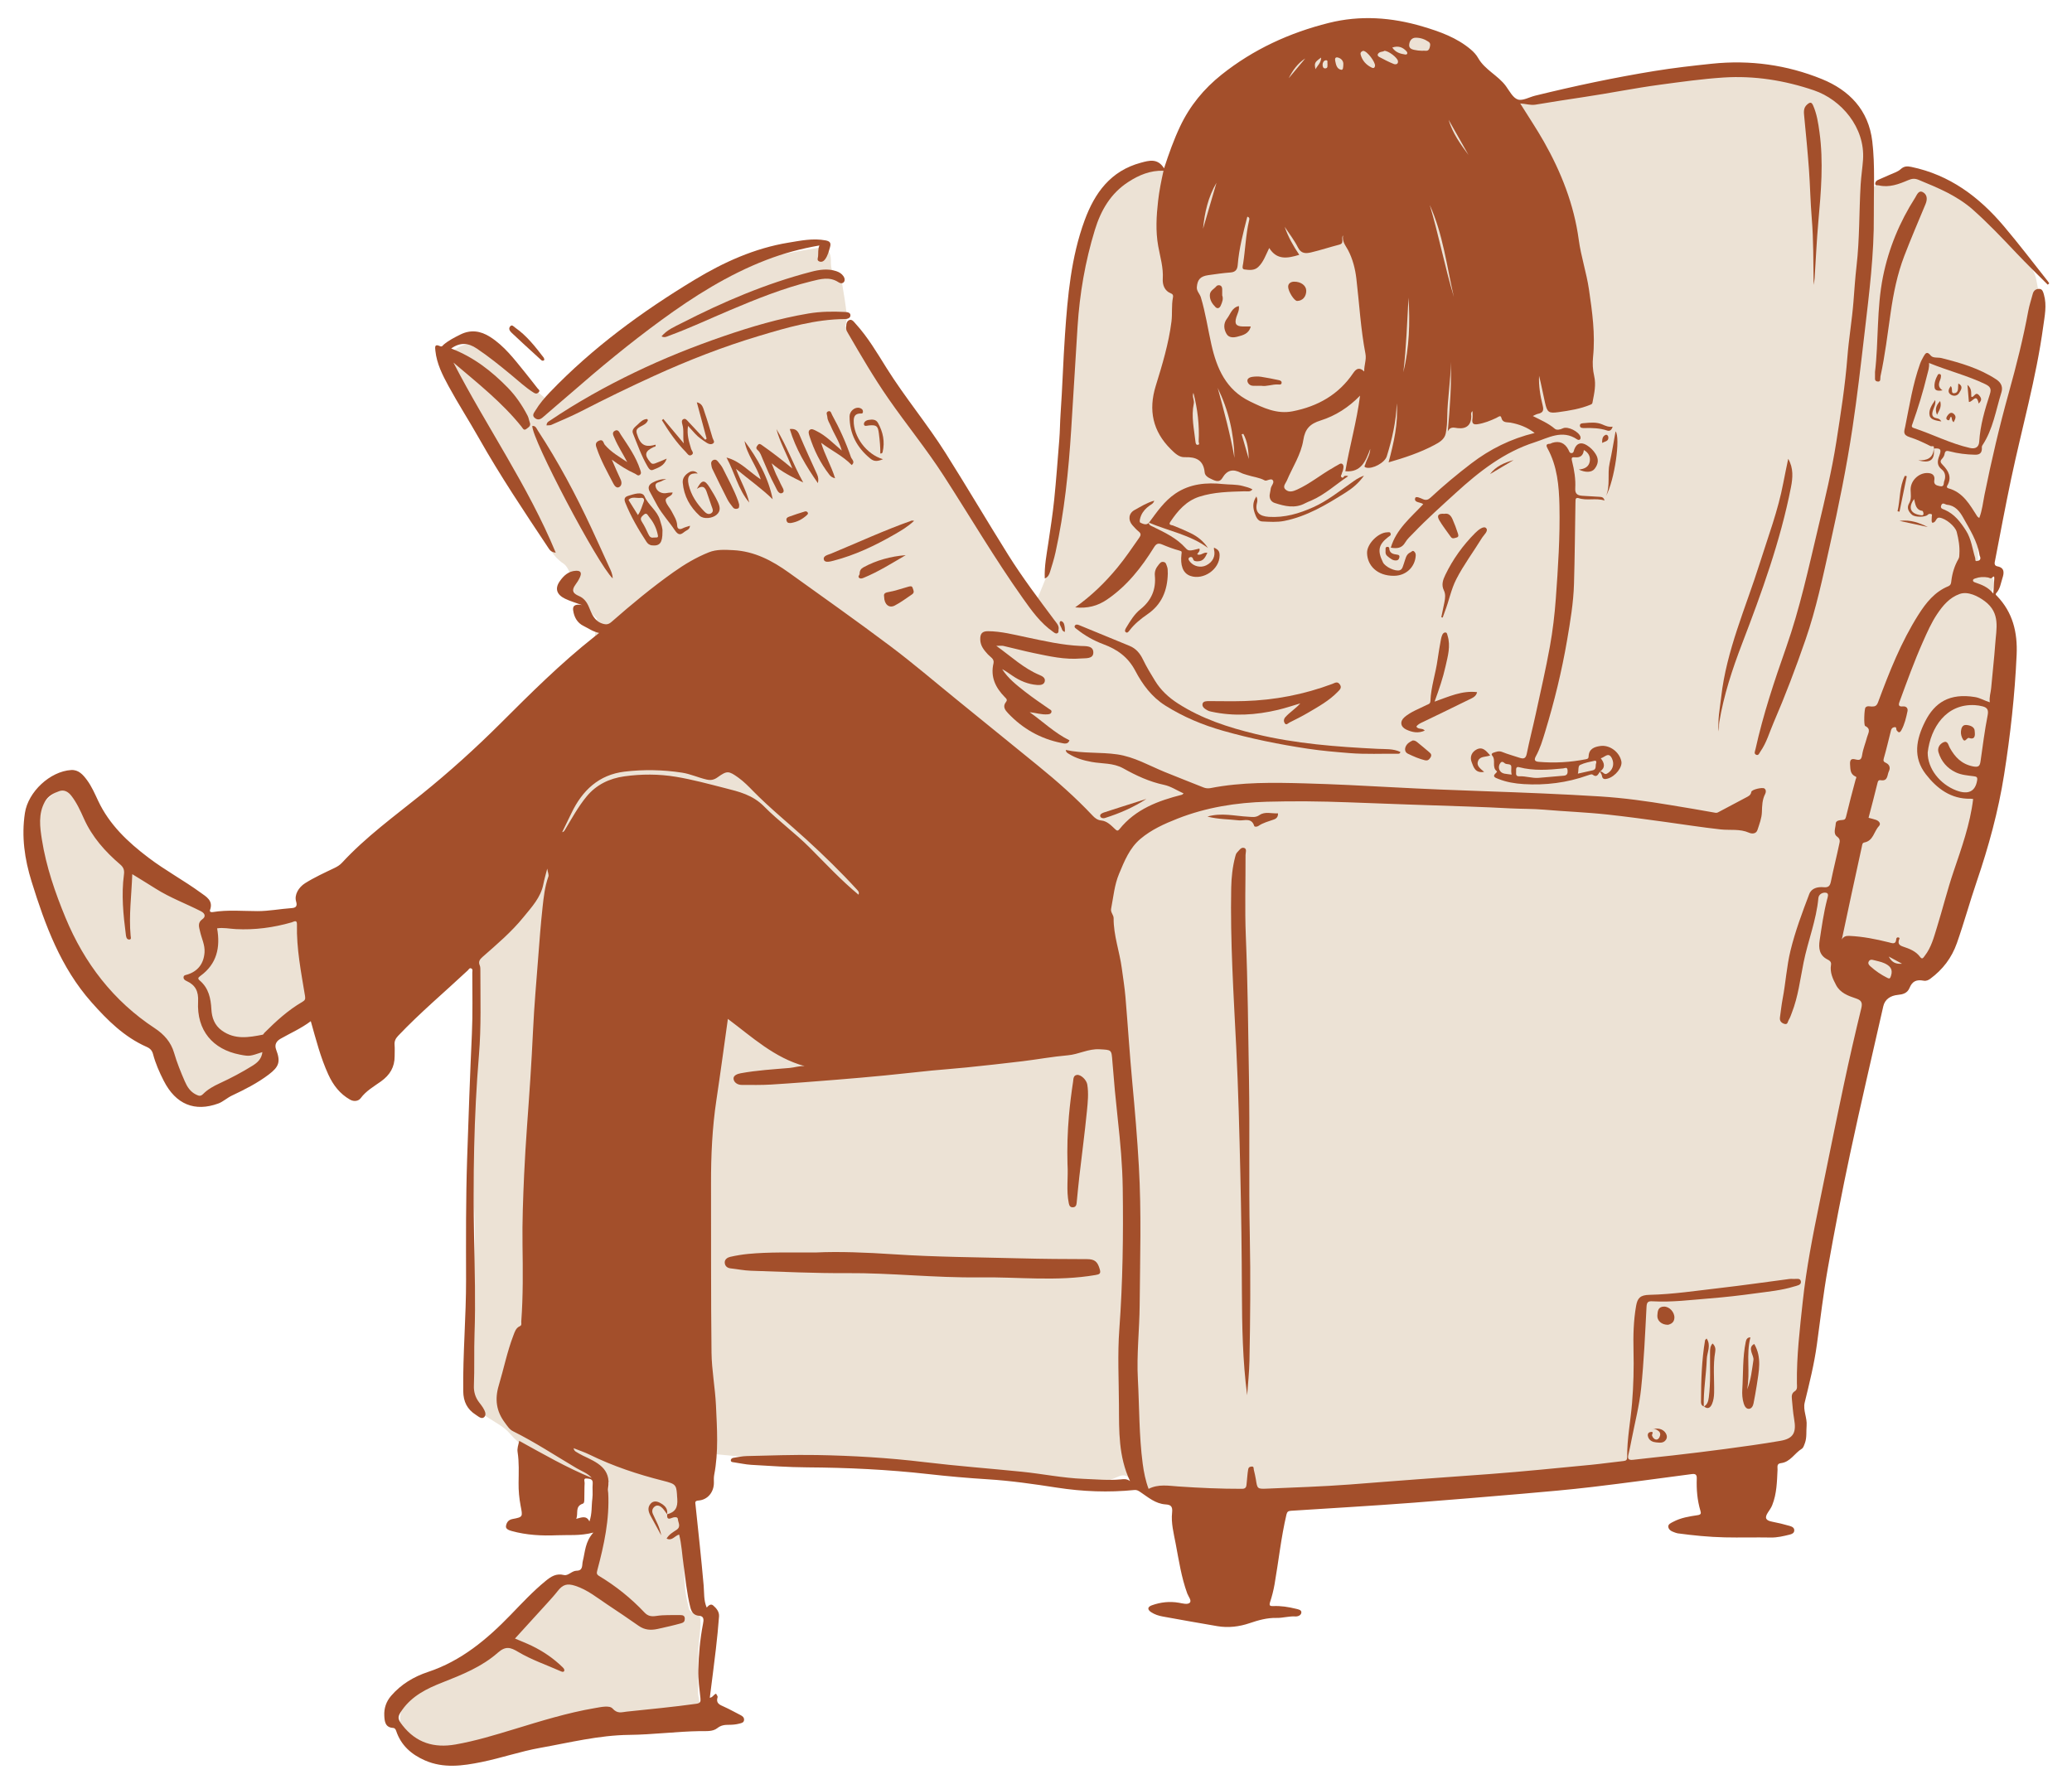 <svg viewBox="54 121.5 972 837" fill="none" xmlns="http://www.w3.org/2000/svg" xmlns:xlink="http://www.w3.org/1999/xlink" overflow="visible" width="972px" height="837px"><g id="Master/Stickers/New Beginnings"><g id="Group 11"><path id="Vector" d="M329.731 866.571C337.028 850.646 338.384 833.96 339.845 816.957C332.937 817.093 327.602 814.333 322.186 811.56C318.658 809.753 314.66 808.862 311.107 807.098C304.447 803.786 298.177 800.011 293.176 794.149C290.49 791.005 286.448 788.975 282.89 786.636C277.109 782.829 273.754 777.129 273.556 770.686C273.284 761.853 274.596 752.972 275.246 744.108C275.333 742.889 275.623 741.676 275.654 740.457C275.871 732.12 276.026 723.783 276.248 715.445C276.409 709.244 276.88 703.036 276.781 696.84C276.663 689.586 276.013 682.345 275.723 675.097C275.413 667.404 275.054 659.704 275.079 652.004C275.122 638.858 274.955 625.675 275.815 612.572C276.539 601.518 276.279 590.569 275.797 579.545C275.524 573.362 276.657 567.123 276.88 560.897C276.966 558.545 276.292 556.162 275.933 553.556C262.706 563.113 247.301 566.04 233.492 572.527C227.334 575.417 221.782 579.762 216.311 583.909C208.493 589.838 200.689 595.613 191.51 599.438C188.341 600.763 185.847 603.709 183.055 605.931C181.403 607.243 179.775 608.592 178.128 609.929C179.775 613.655 178.692 617.449 175.089 620.47C167.322 626.987 158.087 630.998 149.15 635.491C145.758 637.199 141.388 635.058 139.352 630.701C137.112 625.91 135.416 620.859 133.249 616.032C132.234 613.766 130.947 611.495 129.3 609.669C124.287 604.111 118.525 599.519 112.057 595.595C107.83 593.032 104.351 589.151 100.78 585.611C97.629 582.485 94.102 579.415 92.028 575.615C88.537 569.222 85.443 562.469 83.301 555.518C79.699 543.802 77 531.807 73.868 519.948C73.157 517.243 72.049 514.644 71.405 511.926C69.511 503.948 73.454 498.335 79.328 493.798C80.931 492.56 83.338 491.52 85.245 491.718C88.209 492.022 90.332 494.336 91.824 496.985C95.469 503.484 99.87 509.364 105.323 514.52C110.052 518.995 114.508 523.779 118.84 528.644C124.621 535.13 132.29 537.897 140.262 540.249C142.663 540.961 145.034 541.852 147.312 542.892C150.499 544.353 151.329 546.216 150.567 549.564C150.214 551.136 149.719 552.671 149.422 554.249C149.032 556.317 150.375 557.369 152.022 556.775C158.192 554.54 164.357 556.979 170.522 556.496C172.911 556.31 175.219 556.756 177.237 554.899C177.961 554.231 179.274 553.816 180.264 553.897C188.211 554.553 195.459 551.761 202.911 549.725C213.266 546.89 221.764 540.998 230.064 534.555C241.043 526.032 252.104 517.602 263.238 509.284C274.924 500.55 286.919 492.219 298.437 483.276C308.037 475.83 317.371 468.007 326.413 459.899C334.781 452.397 343.799 445.892 353.467 440.278C358.765 437.202 364.385 434.683 369.869 431.904C364.193 431.904 358.332 432.04 352.483 431.867C346.158 431.681 340.148 430.054 334.633 426.903C333.729 426.389 332.658 425.059 332.708 424.161C332.925 420.287 333.531 416.431 334.07 411.9C332.058 409.82 329.23 406.942 326.444 404.021C323.009 400.419 322.124 395.87 321.369 391.147C321.066 389.253 319.828 386.945 318.287 385.923C313.385 382.668 310.915 377.852 309.324 372.647C305.957 361.593 300.022 352.16 292.341 343.699C283.23 333.66 276.57 322.123 271.464 309.633C269.483 304.787 267.367 299.996 265.597 295.082C264.971 293.336 264.959 291.269 265.102 289.375C265.25 287.358 266.29 286.113 268.376 284.9C273.798 281.75 278.279 281.936 283.082 286.064C292.898 294.506 302.956 302.676 313.156 311.162C317.006 307.294 321.468 302.769 325.961 298.288C334.119 290.155 343.577 283.669 352.978 277.12C359.929 272.28 366.799 267.298 373.973 262.792C379.376 259.4 385.188 256.658 390.826 253.65C397.171 250.265 403.341 246.446 409.951 243.679C414.63 241.723 419.892 241.092 424.93 240.064C429.671 239.099 434.461 238.338 439.24 237.589C441.796 237.186 443.349 239.662 443.683 242.237C444.061 245.183 442.879 249.101 447.223 250.655C448.047 250.952 448.703 252.536 448.895 253.619C449.811 258.917 450.653 264.24 451.278 269.582C451.458 271.11 450.851 272.732 450.579 274.49C479.762 317.506 509.353 360.584 540.12 403.693C544.391 393.103 548.952 383.788 549.93 373.179C550.512 366.872 552.152 360.664 553.124 354.382C553.836 349.771 554.486 345.117 554.721 340.462C554.993 335.071 554.492 329.637 554.851 324.259C555.383 316.243 556.577 308.278 557.104 300.262C557.481 294.512 557.085 288.713 557.308 282.944C557.487 278.309 558.131 273.691 558.49 269.062C559.146 260.688 559.152 252.208 560.563 243.964C561.56 238.14 564.333 232.606 566.475 227.005C568.084 222.79 569.755 218.581 571.748 214.54C575.567 206.815 582.468 203.306 590.39 200.904C594.63 199.623 598.257 200.36 602.391 202.291C603.518 199.815 604.595 197.482 605.641 195.13C611.935 180.981 621.9 169.896 633.945 160.376C643.569 152.776 653.943 146.395 665.455 142.464C674.349 139.432 683.807 138.033 693.047 136.052C698.853 134.808 704.677 134.548 710.656 135.316C720.125 136.535 728.215 140.02 735.698 146.166C745.39 154.125 753.325 163.428 760.524 173.82C762.139 170.446 765.259 169.586 768.335 168.868C775.285 167.24 782.261 165.687 789.261 164.288C796.676 162.803 804.122 161.453 811.58 160.191C818.159 159.077 824.763 158.031 831.386 157.195C835.137 156.725 838.949 156.687 842.737 156.527C848.896 156.267 855.06 155.92 861.225 155.877C865.861 155.846 870.496 156.168 875.132 156.459C880.585 156.799 886.094 156.873 891.448 157.826C895.13 158.482 898.603 160.376 902.124 161.825C906.735 163.725 911.309 165.73 915.89 167.705C919.702 169.351 922.883 171.79 925.012 175.398C927.011 178.784 928.788 182.305 930.793 185.685C933.244 189.807 932.749 194.177 932.273 198.62C931.889 202.235 931.771 205.874 931.505 209.972C933.795 208.864 935.429 207.812 937.211 207.261C941.655 205.887 946.112 204.42 950.673 203.578C955.47 202.693 959.611 204.599 963.182 207.898C965.485 210.027 967.168 212.602 971.024 213.178C973.611 213.562 975.753 216.811 978.148 218.705C983.224 222.728 988.41 226.615 993.405 230.737C995.652 232.594 998.053 234.587 999.47 237.044C1002.57 242.41 1008.07 246.279 1009.26 252.821C1009.75 255.488 1010.28 258.162 1011.01 260.774C1011.76 263.448 1010.1 264.197 1007.78 265.534C1006.39 281.645 1001.04 297.607 997.106 313.904C994.197 325.961 991.883 338.166 989.289 350.297C988.324 354.809 987.426 359.34 986.275 363.803C985.928 365.146 984.901 366.353 984.028 367.504C983.731 367.9 982.963 367.937 981.855 368.339C981.855 374.894 981.819 382.142 981.942 389.395C981.949 389.866 983.186 390.714 983.842 390.708C988.367 390.683 990.434 393.474 988.862 397.658C988.323 399.094 987.866 400.561 987.259 402.35C990.515 407.048 992.662 412.742 992.359 419.129C991.821 430.468 991.653 441.863 990.366 453.121C989.258 462.808 986.727 472.327 984.963 481.945C983.415 490.375 981.93 498.83 980.649 507.303C979.102 517.546 976.756 527.511 972.634 537.086C969.211 545.046 966.351 553.253 963.275 561.361C961.109 567.074 957.253 571.314 952.252 574.755C947.889 577.763 943.828 581.21 939.545 584.348C938.821 584.881 937.657 585.091 936.735 585.017C934.569 584.85 932.879 585.042 931.641 587.276C926.275 596.95 923.954 607.559 922.549 618.303C921.014 630.001 920.581 641.835 919.213 653.552C918.34 661.053 916.793 668.487 915.283 675.895C913.042 686.857 910.579 697.769 908.19 708.699C906.432 716.758 904.47 724.773 902.935 732.875C901.901 738.334 901.289 743.892 900.806 749.437C899.902 759.897 899.203 770.37 898.466 780.842C898.182 784.921 898.163 789.025 897.748 793.091C897.525 795.27 896.993 797.523 896.09 799.509C895.037 801.818 893.626 803.359 890.284 803.372C884.435 803.39 878.592 804.585 872.743 805.272C865.978 806.07 859.226 806.924 852.449 807.617C845.096 808.373 837.668 808.62 830.37 809.716C819.273 811.387 808.275 813.677 797.208 815.521C794.528 815.967 791.718 815.583 788.989 815.818C779.395 816.642 769.783 817.366 760.227 818.511C751.5 819.557 742.865 821.624 734.12 822.268C724.378 822.986 714.555 822.583 704.77 822.701C697.274 822.794 689.767 822.72 682.284 823.103C670.066 823.735 657.861 824.669 645.655 825.499C636.811 826.099 627.972 827.201 619.133 827.182C613.421 827.17 607.665 825.752 602.014 824.564C597.991 823.716 593.961 822.528 590.217 820.863C588.119 819.928 586.367 817.892 584.857 816.029C583.056 813.807 581.186 813.169 578.587 814.345C569.569 818.418 560.415 819.34 550.927 815.787C548.42 814.853 545.604 814.55 542.899 814.383C531.3 813.677 519.683 813.324 508.102 812.451C501.288 811.938 494.535 810.632 487.733 809.821C485.988 809.61 484.168 810.093 482.404 809.988C477.23 809.679 472.068 809.122 466.887 808.868C462.976 808.676 459.033 808.998 455.128 808.719C445.912 808.069 436.714 807.116 427.492 806.448C421.853 806.039 416.184 806.064 410.545 805.674C403.613 805.198 396.688 804.517 389.768 803.842C389.106 803.78 388.196 803.217 387.936 802.647C386.735 799.961 384.959 799.98 382.538 800.933C380.867 801.589 378.93 801.552 377.172 802.035C372.215 803.396 369.454 808.713 370.234 813.776C371.732 823.487 373.019 833.248 373.979 843.027C374.74 850.764 374.74 858.575 375.34 866.33C375.606 869.734 376.442 873.101 377.203 876.443C377.352 877.106 378.404 878.114 378.924 878.046C381.684 877.694 382.378 879.724 382.588 881.5C382.854 883.784 382.421 886.155 382.242 888.488C382.013 891.471 381.567 894.448 381.505 897.432C381.387 903.361 381.468 909.29 381.474 915.22C381.474 915.931 381.474 916.668 381.629 917.355C383.207 924.659 381.523 926.237 374.133 926.979C369.646 927.431 365.103 927.264 360.616 927.691C356.611 928.075 352.489 928.397 348.695 929.616C341.299 931.999 333.865 932.166 326.24 931.653C317.036 931.04 308.384 933.2 299.688 936.418C290.02 939.996 279.956 942.806 269.83 944.731C261.431 946.328 253.861 942.552 247.004 937.681C243.383 935.112 241.477 932.711 241.767 927.277C242.12 920.611 245.481 917.231 249.981 914.149C252.203 912.632 255.137 911.933 257.854 911.413C263.938 910.25 268.747 906.61 273.488 903.2C283.15 896.243 292.558 888.909 301.681 881.265C305.809 877.811 309.145 873.361 312.611 869.171C316.696 864.225 321.536 863.322 327.255 865.736C327.986 866.045 328.772 866.231 329.712 866.528L329.731 866.571ZM435.44 445.409C435.043 445.267 434.647 445.125 434.251 444.982C434.442 445.273 434.635 445.564 434.827 445.855C436.857 447.501 438.912 449.117 440.911 450.806C446.797 455.795 452.627 460.846 458.538 465.803C464.176 470.538 470.094 474.964 475.522 479.921C484.521 488.141 491.663 497.852 497.296 508.677C498.119 510.262 499.233 511.698 500.217 513.202C501.127 510.361 502.068 507.625 501.43 505.322C499.945 499.95 498.113 494.59 495.668 489.589C490.933 479.915 482.225 474.041 473.516 468.471C464.337 462.603 454.806 457.305 445.454 451.71C442.068 449.686 438.776 447.507 435.44 445.403V445.409Z" fill="#ece2d5"/><g id="Group"><path id="Vector_2" d="M961.145 331.94C961.61 330.33 960.118 331.067 959.63 330.819C956.473 329.223 953.192 327.681 949.887 326.629C946.427 325.528 947.3 323.875 947.771 321.585C949.776 311.75 951.286 301.804 954.684 292.297C955.124 291.059 955.736 289.871 956.386 288.732C957.253 287.215 957.995 286.176 959.697 288.292C960.799 289.666 963.071 289.078 964.797 289.518C973.76 291.789 982.548 294.327 990.434 299.501C993.089 301.247 993.59 303.394 992.866 305.697C990.248 314.065 988.961 322.928 983.972 330.442C983.582 331.03 983.743 331.599 983.719 332.206C983.626 334.23 982.455 334.898 980.512 334.861C976.483 334.781 972.491 334.298 968.629 333.283C966.902 332.825 966.487 333.128 966.19 334.688C966.041 335.449 965.546 336.235 965.002 336.811C963.931 337.943 964.395 338.655 965.305 339.59C968.041 342.387 969.798 345.482 967.465 349.412C967.069 350.081 967.521 350.489 967.911 350.594C974.936 352.47 978.061 358.344 981.583 363.827C981.738 364.069 982.059 364.205 982.499 364.539C983.873 361.005 984.214 357.341 984.932 353.782C988.206 337.572 991.969 321.486 996.413 305.542C999.916 292.953 1003.12 280.271 1005.49 267.403C1005.99 264.692 1006.91 262.062 1007.59 259.388C1008.02 257.711 1009.25 256.968 1010.76 257.067C1012.17 257.166 1012.47 258.497 1012.83 259.734C1014.28 264.773 1013.17 269.805 1012.5 274.725C1009.21 298.907 1002.47 322.383 997.446 346.212C994.773 358.876 992.396 371.607 989.945 384.32C989.734 385.397 989.214 386.901 991.053 387.254C994.593 387.935 994.079 390.578 993.374 392.744C992.606 395.102 992.309 397.745 990.545 399.695C989.864 400.45 990.409 400.735 990.811 401.149C998.257 408.886 1000.49 418.244 1000.03 428.729C999.186 447.607 997.093 466.336 994.153 484.978C991.449 502.104 986.894 518.741 981.298 535.143C978.03 544.718 975.363 554.497 971.99 564.053C969.545 570.979 965.367 576.426 959.555 580.728C958.676 581.378 957.661 581.879 956.423 581.656C952.976 581.031 951.088 581.891 949.776 585.067C948.724 587.623 946.52 588.099 944.36 588.31C940.839 588.644 938.22 590.383 937.471 593.67C932.241 616.725 926.844 639.743 921.905 662.861C918.093 680.698 914.645 698.617 911.458 716.572C909.353 728.443 907.954 740.438 906.32 752.396C905.063 761.6 902.805 770.58 900.607 779.586C899.729 783.194 901.821 786.729 901.499 790.436C901.264 793.178 901.672 795.988 900.701 798.649C900.354 799.596 899.995 800.828 899.246 801.286C895.848 803.353 893.88 807.525 889.461 808.032C887.319 808.28 887.925 809.895 887.87 811.065C887.597 816.704 887.517 822.348 885.375 827.727C884.861 829.014 884.101 830.042 883.37 831.15C881.687 833.718 882.299 834.931 885.307 835.501C888.087 836.027 890.847 836.714 893.57 837.494C894.597 837.785 895.842 838.311 895.706 839.734C895.594 840.929 894.548 841.325 893.514 841.579C890.63 842.284 887.777 842.99 884.731 842.934C877.521 842.804 870.304 843.021 863.093 842.86C855.71 842.693 848.357 841.963 841.035 840.972C840.434 840.892 839.865 840.613 839.277 840.421C837.934 839.976 836.659 839.159 836.609 837.766C836.572 836.627 837.946 836.076 838.937 835.55C842.52 833.638 846.488 833.025 850.418 832.437C851.965 832.202 852.052 831.614 851.699 830.438C850.207 825.474 849.793 820.38 849.972 815.237C850.041 813.386 849.31 812.947 847.627 813.17C832.091 815.218 816.562 817.36 801.002 819.204C790.01 820.504 778.974 821.457 767.945 822.417C750.973 823.883 733.996 825.27 717.012 826.601C707.19 827.368 697.348 827.975 687.513 828.625C678.205 829.237 668.89 829.831 659.575 830.388C658.356 830.463 657.798 830.853 657.501 832.115C654.951 842.934 653.818 853.988 651.906 864.913C651.417 867.717 650.705 870.508 649.814 873.213C649.251 874.933 649.832 875.168 651.287 875.1C654.889 874.939 658.417 875.503 661.896 876.357C662.954 876.617 664.52 876.846 664.489 878.065C664.452 879.414 662.874 880.04 661.692 879.965C658.677 879.773 655.781 880.727 652.803 880.658C648.421 880.566 644.361 881.704 640.214 883.116C635.393 884.762 630.243 885.406 625.087 884.527C616.54 883.066 607.993 881.568 599.464 880.002C597.564 879.656 595.675 879.056 594.035 877.979C592.197 876.772 592.21 875.503 594.351 874.735C598.467 873.256 602.731 872.786 607.052 873.547C608.803 873.856 611.056 874.519 612.102 873.553C613.185 872.55 611.489 870.656 610.957 869.202C608.184 861.608 607.014 853.654 605.516 845.775C604.6 840.954 603.307 836.076 603.846 831.224C604.186 828.166 603.097 827.554 600.757 827.393C596.035 827.077 592.643 824.075 588.991 821.624C588.1 821.024 587.32 820.523 586.199 820.634C574 821.866 561.894 821.389 549.75 819.514C538.993 817.855 528.199 816.283 517.294 815.608C507.997 815.026 498.707 814.203 489.448 813.163C470.551 811.034 451.606 810.137 432.592 810.013C423.852 809.957 415.113 809.332 406.386 808.825C403.657 808.664 400.964 808.02 398.247 807.642C397.603 807.556 396.892 807.537 396.836 806.776C396.78 806.077 397.43 805.643 398.03 805.544C400.153 805.198 402.283 804.752 404.418 804.709C415.311 804.461 426.211 804.034 437.092 804.226C453.97 804.523 470.811 805.526 487.597 807.543C502.823 809.376 518.123 810.533 533.386 812.068C543.004 813.04 552.511 815.02 562.203 815.398C568.059 815.627 573.907 816.202 579.775 815.658C581.168 815.528 582.561 815.293 584.114 816.456C578.649 804.863 578.977 792.893 578.915 780.991C578.853 769.064 578.216 757.088 579.088 745.223C580.71 723.108 581.001 700.987 580.685 678.854C580.53 668.183 579.565 657.532 578.395 646.904C577.399 637.843 576.544 628.757 575.845 619.665C575.399 613.921 575.566 614.163 569.81 613.835C564.549 613.531 560.006 616.236 554.918 616.669C547.801 617.276 540.739 618.594 533.639 619.455C524.912 620.513 516.167 621.46 507.422 622.364C502.012 622.927 496.577 623.286 491.162 623.818C483.84 624.542 476.53 625.403 469.202 626.114C461.639 626.845 454.063 627.519 446.487 628.12C436.256 628.937 426.031 629.76 415.788 630.391C411.165 630.676 406.516 630.571 401.874 630.558C399.937 630.558 398.222 629.327 398.111 627.649C398.006 626.083 399.943 625.372 401.521 625.081C409.078 623.694 416.734 623.249 424.372 622.605C426.724 622.407 428.99 621.553 431.484 621.739C417.335 617.92 406.863 608.128 395.456 599.593C393.636 612.504 391.971 625.056 390.083 637.571C388.121 650.606 387.515 663.702 387.552 676.861C387.626 703.302 387.465 729.743 387.781 756.178C387.88 764.472 389.495 772.734 389.873 781.034C390.368 791.878 391.123 802.771 389.031 813.572C388.802 814.766 388.895 816.035 388.895 817.267C388.889 821.655 385.968 825.276 381.647 825.573C379.815 825.697 380.174 826.638 380.267 827.523C381.579 840.161 382.99 852.788 384.092 865.445C384.389 868.868 384.061 872.427 385.528 875.8C386.252 874.995 387.354 873.788 388.548 874.803C390.064 876.091 391.469 877.774 391.309 879.947C390.925 885.053 390.424 890.153 389.829 895.241C388.944 902.841 387.942 910.423 386.976 918.129C388.387 917.962 388.672 916.687 389.904 916.204C390.145 916.724 390.764 917.411 390.622 917.857C389.712 920.728 391.631 921.422 393.648 922.325C396.254 923.489 398.742 924.925 401.299 926.206C402.283 926.695 403.112 927.326 403.05 928.49C402.982 929.765 401.979 929.957 400.896 930.241C399.281 930.662 397.677 930.811 396.025 930.811C394.044 930.811 392.305 930.935 390.467 932.395C388.326 934.104 385.119 933.726 382.439 933.769C371.323 933.949 360.263 935.416 349.19 935.54C334.911 935.694 321.202 939.173 307.356 941.636C298.14 943.276 289.141 946.408 279.907 948.284C271.019 950.091 262.087 951.347 253.354 947.522C246.991 944.737 242.083 940.441 239.842 933.646C239.564 932.81 239.106 932.309 238.444 932.272C234.674 932.074 234.414 929.189 234.278 926.565C234.099 923.105 235.132 919.93 237.484 917.207C242.17 911.773 248.118 908.226 254.784 906.01C270.356 900.848 282.395 890.747 293.554 879.216C298.852 873.745 304.044 868.144 309.974 863.297C312.518 861.218 314.913 859.639 318.553 860.531C320.558 861.02 322.241 858.538 324.457 858.513C327.676 858.476 326.933 855.82 327.391 854.032C328.505 849.656 328.45 844.927 332.361 840.607C326.104 842.253 320.651 841.635 315.248 841.87C308.136 842.179 301.012 841.808 294.061 839.889C292.662 839.505 291.146 838.905 291.363 837.562C291.586 836.157 292.267 834.659 294.402 834.257C299.446 833.316 299.211 833.186 298.227 828.024C297.558 824.521 297.23 820.931 297.274 817.317C297.323 812.483 297.565 807.63 296.809 802.815C296.549 801.162 297.113 799.578 297.577 797.579C308.798 803.756 319.803 810.124 331.575 814.946C329.601 812.712 326.84 811.802 324.402 810.36C314.523 804.517 304.936 798.173 294.637 793.048C292.91 792.188 292.037 790.616 290.905 789.13C286.789 783.708 286.04 778.014 287.984 771.54C290.323 763.747 291.907 755.732 294.835 748.113C295.485 746.417 295.98 744.604 297.887 743.762C298.908 743.31 298.481 742.345 298.536 741.583C299.409 729.656 299.292 717.705 299.118 705.765C298.957 694.724 299.384 683.7 299.873 672.689C300.536 657.822 301.804 642.98 302.758 628.126C303.259 620.333 303.705 612.529 304.07 604.73C304.59 593.54 305.592 582.393 306.44 571.227C307.046 563.23 307.653 555.228 308.52 547.256C309.046 542.397 309.578 537.483 311.255 532.803C311.54 532.011 311.008 530.928 310.711 529.077C309.949 532.092 309.318 534.19 308.903 536.331C307.684 542.651 303.395 547.132 299.57 551.848C293.925 558.817 287.092 564.598 280.389 570.491C279.126 571.598 278.284 572.663 279.052 574.464C279.361 575.188 279.343 576.079 279.343 576.896C279.343 590.086 279.776 603.294 278.687 616.447C276.291 645.308 275.852 674.224 276.409 703.135C276.694 717.872 277.127 732.603 276.607 747.315C276.323 755.447 276.638 763.568 276.31 771.688C276.199 774.492 276.96 777.16 278.712 779.456C279.33 780.267 279.993 781.059 280.519 781.926C281.354 783.3 282.333 785.138 281.25 786.326C280.012 787.682 278.47 786.153 277.233 785.367C273.191 782.792 271.371 779.246 271.309 774.276C271.086 756.766 272.683 739.306 272.64 721.808C272.597 702.974 272.516 684.14 273.135 665.312C273.779 645.704 274.484 626.096 275.376 606.5C275.809 596.987 275.549 587.449 275.561 577.918C275.561 577.256 275.908 576.346 275.128 575.931C274.262 575.467 273.89 576.408 273.414 576.853C262.533 587.035 251.107 596.641 240.82 607.466C239.583 608.766 238.951 610.01 239.1 611.798C239.242 613.544 239.125 615.302 239.131 617.059C239.143 622.19 236.946 625.898 232.694 628.937C229.395 631.295 225.749 633.331 223.199 636.785C222.215 638.122 220.123 638.561 218.192 637.459C213.414 634.736 210.325 630.707 208.041 625.737C204.384 617.771 202.254 609.335 199.797 600.658C195.285 604.062 190.321 606.216 185.642 608.877C183.959 609.836 182.547 611.408 183.556 614.045C185.716 619.702 184.869 622.048 180.109 625.663C174.78 629.71 168.844 632.718 162.834 635.547C160.563 636.618 158.644 638.456 156.447 639.267C145.417 643.321 136.461 639.762 130.786 628.571C128.749 624.561 126.948 620.488 125.803 616.137C125.382 614.528 124.553 613.488 122.801 612.721C112.304 608.097 104.382 600.206 96.924 591.782C82.453 575.448 75.18 555.593 68.83 535.186C65.525 524.578 64.015 513.969 65.686 502.977C67.196 493.03 77.507 483.418 87.38 482.812C90.864 482.595 92.981 485.046 94.832 487.553C97.023 490.524 98.471 493.916 100.037 497.239C105.298 508.448 113.976 516.612 123.656 523.946C131.498 529.894 140.175 534.567 148.116 540.342C150.684 542.211 154.126 544.018 152.547 548.419C152.176 549.459 153.117 549.577 153.866 549.453C160.829 548.32 167.848 549.007 174.829 549.013C180.208 549.013 185.444 547.967 190.761 547.602C192.451 547.485 193.676 547.002 192.915 544.508C191.968 541.407 194.078 537.835 197.123 535.917C201.524 533.15 206.247 531.008 210.913 528.768C212.244 528.13 213.42 527.412 214.41 526.342C225.626 514.198 238.957 504.524 251.751 494.219C264.736 483.759 277.084 472.606 288.893 460.821C302.962 446.777 317.055 432.727 332.689 420.367C333.333 419.86 333.977 419.352 335.054 418.498C331.953 417.823 330.009 416.288 327.818 415.242C324.705 413.757 323.312 410.947 322.879 407.914C322.464 405.048 324.786 404.999 327.1 405.426C324.284 404.393 321.592 403.644 319.054 402.412C315.198 400.537 314.158 397.72 316.579 394.248C318.398 391.636 320.694 389.439 324.253 389.309C326.735 389.222 326.809 390.609 326.073 392.292C325.51 393.592 324.711 394.824 323.869 395.969C322.019 398.488 322.879 400.01 325.491 401.112C327.855 402.109 329.223 403.854 330.269 406.324C331.569 409.406 332.689 412.866 336.632 414.116C338.476 414.704 339.528 414.481 340.94 413.243C350.273 405.055 359.83 397.132 369.968 389.947C375.161 386.264 380.62 383.021 386.518 380.656C390.158 379.202 394.125 379.449 398 379.647C407.896 380.149 416.252 384.562 424.069 390.175C439.97 401.595 455.963 412.89 471.61 424.644C482.268 432.653 492.406 441.343 502.761 449.748C515.449 460.041 528.113 470.359 540.795 480.658C549.825 487.992 558.533 495.679 566.517 504.159C567.607 505.316 568.795 506.307 570.664 506.492C573.313 506.758 575.189 508.733 577.039 510.478C577.881 511.271 578.32 511.605 579.181 510.528C586.732 501.139 597.316 497.227 608.488 494.398C608.655 494.355 608.785 494.169 609.243 493.792C606.092 492.368 603.226 490.437 600.095 489.775C593.206 488.327 586.979 485.411 580.957 482.038C576.241 479.395 571.054 479.921 566.084 479.012C562.352 478.325 558.775 477.316 555.519 475.298C554.826 474.871 554.071 474.568 553.978 473.398C561.999 475.149 570.157 474.308 578.153 475.477C586.051 476.635 592.896 480.639 600.125 483.623C606.241 486.154 612.437 488.5 618.57 490.982C619.684 491.434 620.805 491.496 621.9 491.285C636.563 488.413 651.399 488.667 666.21 489.075C679.975 489.453 693.734 490.159 707.48 490.908C721.858 491.687 736.236 492.263 750.626 492.758C768.619 493.383 786.618 494.083 804.592 495.203C815.609 495.89 826.57 497.413 837.488 499.238C844.538 500.414 851.6 501.553 858.625 502.847C859.207 502.952 859.572 502.865 860.03 502.624C864.338 500.34 868.664 498.087 872.947 495.772C874.061 495.166 875.293 494.757 875.565 493.061C875.745 491.954 880.795 490.79 881.724 491.483C882.627 492.158 882.435 493.321 882.07 494.021C880.653 496.757 880.622 499.597 880.523 502.599C880.43 505.403 879.341 508.213 878.444 510.936C877.806 512.874 875.77 512.793 874.507 512.23C870.181 510.311 865.582 511.165 861.15 510.676C852.417 509.711 843.746 508.349 835.05 507.148C826.038 505.904 817.033 504.666 807.99 503.689C798.093 502.618 788.153 502.265 778.243 501.411C773.112 500.971 767.957 501.07 762.826 500.817C756.048 500.482 749.253 500.142 742.463 499.932C723.746 499.35 705.03 498.651 686.319 497.951C673.637 497.481 660.961 497.332 648.31 497.685C633.988 498.087 619.858 500.315 606.396 505.613C600.194 508.052 594.104 510.794 588.973 515.133C583.866 519.453 581.453 525.568 578.958 531.535C576.767 536.765 576.309 542.428 575.232 547.936C574.904 549.608 576.427 550.79 576.414 552.325C576.346 560.389 579.212 567.965 580.252 575.844C580.84 580.307 581.576 584.763 581.96 589.251C583.093 602.644 583.928 616.063 585.179 629.444C586.404 642.522 587.506 655.594 588.254 668.71C589.499 690.434 588.806 712.165 588.632 733.89C588.539 745.464 587.159 757.026 587.79 768.625C588.508 781.851 588.316 795.128 590.056 808.292C590.588 812.322 591.392 816.308 592.822 820.108C597.371 817.756 602.187 818.66 606.804 818.975C616.763 819.662 626.722 820.102 636.705 820.083C638.828 820.083 638.686 818.561 638.822 817.415C639.076 815.286 639.156 813.145 639.527 811.009C639.731 809.846 640.357 809.716 641.149 809.635C642.306 809.518 642.034 810.502 642.176 811.133C642.517 812.631 642.913 814.116 643.142 815.633C643.816 820.058 643.798 820.194 648.354 819.996C661.296 819.439 674.249 819.025 687.161 818.059C697.701 817.267 708.235 816.394 718.776 815.627C730.251 814.797 741.726 813.987 753.195 813.126C768.941 811.944 784.649 810.323 800.37 808.819C805.458 808.33 810.515 807.574 815.603 807.042C816.921 806.906 817.329 806.448 817.317 805.13C817.255 796.619 818.927 788.257 819.62 779.815C820.294 771.608 820.498 763.37 820.3 755.126C820.133 748.138 820.3 741.181 821.513 734.261C822.163 730.572 823.451 729.155 827.746 729.062C838.801 728.815 849.712 727.137 860.661 725.881C871.579 724.631 882.46 723.052 893.354 721.629C893.96 721.548 894.598 721.548 895.21 721.604C896.547 721.734 898.62 720.942 898.837 722.867C899.023 724.538 896.869 724.761 895.637 725.15C889.782 726.976 883.661 727.521 877.62 728.35C870.453 729.341 863.255 730.17 856.044 730.739C847.144 731.445 838.249 732.602 829.287 732.095C827.275 731.984 826.533 732.312 826.409 734.633C825.741 747.426 825.19 760.238 823.871 772.97C823.036 781.047 820.944 789 819.391 797.003C818.945 799.305 818.493 801.614 817.936 803.892C817.453 805.854 817.788 806.751 820.109 806.467C826.31 805.699 832.537 805.136 838.745 804.412C846.865 803.465 854.986 802.518 863.087 801.422C871.802 800.246 880.529 799.076 889.188 797.572C895.34 796.502 896.788 793.71 895.637 787.255C895.08 784.148 894.901 780.966 894.585 777.816C894.449 776.448 894.548 775.161 895.935 774.307C897.34 773.44 896.968 771.911 896.949 770.655C896.782 757.756 898.317 744.975 899.691 732.2C901.375 716.535 904.433 701.068 907.595 685.638C911.352 667.305 915.029 648.959 918.916 630.657C921.484 618.563 924.244 606.5 927.178 594.487C927.865 591.664 926.9 590.73 924.554 589.956C920.927 588.755 917.275 587.375 915.344 583.742C913.784 580.808 912.355 577.72 912.949 574.247C913.215 572.694 912.113 572.131 911.259 571.691C907.397 569.717 907.075 566.306 907.62 562.723C908.592 556.298 909.495 549.855 911.111 543.536C911.358 542.558 912.138 540.707 910.671 540.404C909.142 540.088 907.193 541.023 907.026 542.88C906.079 553.272 902.136 562.952 900.088 573.084C898.485 581 897.55 589.089 894.579 596.696C894.139 597.829 893.774 599.017 893.131 600.032C892.629 600.818 892.716 602.514 890.927 601.877C889.467 601.357 888.78 600.398 889.002 598.832C889.423 595.91 889.72 592.97 890.271 590.08C891.701 582.597 892.134 574.953 893.948 567.526C896.157 558.452 899.432 549.719 902.737 541.017C903.801 538.213 906.698 537.551 909.477 537.798C911.625 537.99 912.454 537.315 912.881 535.205C914.069 529.331 915.561 523.519 916.793 517.658C917.04 516.488 917.467 515.25 915.852 514.093C913.778 512.614 915.084 510.045 915.152 508.009C915.208 506.418 917.053 506.356 918.322 506.251C919.46 506.158 919.745 505.781 920.018 504.648C921.398 498.83 922.951 493.049 924.498 487.268C924.628 486.785 925.117 486.166 924.579 485.931C921.93 484.774 922.066 482.719 921.886 480.218C921.701 477.569 922.834 477.427 924.48 477.848C926.653 478.399 927.241 477.805 927.575 475.626C927.996 472.859 929.128 470.204 929.833 467.468C930.31 465.624 931.957 463.569 928.967 462.146C928.243 461.799 928.553 454.106 929.128 453.474C929.964 452.558 931.078 452.998 932.049 453.016C933.64 453.041 934.377 452.738 935.058 450.906C940.306 436.782 945.827 422.75 953.947 409.944C957.494 404.361 961.554 399.224 967.911 396.6C969.254 396.043 969.278 395.059 969.396 394.056C969.835 390.405 970.9 386.957 972.726 383.782C973.19 382.977 973.122 382.228 973.172 381.43C973.388 377.927 972.8 374.516 971.927 371.143C971.215 368.389 966.729 364.762 963.919 364.403C961.957 364.149 962.433 366.848 960.421 366.761C959.939 366.006 960.254 364.991 960.211 364.05C960.186 363.518 960.706 362.763 959.66 362.651C959.171 362.596 958.769 362.589 958.317 363.054C957.197 364.211 952.431 364.31 950.97 363.047C949.367 361.655 948.303 359.86 949.603 357.644C950.797 355.608 950.32 353.429 950.289 351.269C950.227 346.64 954.814 342.697 959.307 343.563C960.966 343.879 961.703 345.086 961.412 346.776C961.041 348.917 962.427 349.288 964.042 349.629C966.209 350.093 965.688 348.23 966.047 347.308C966.809 345.358 966.642 343.186 965.039 341.911C962.526 339.912 962.773 337.906 963.776 335.276C964.902 332.305 964.253 331.686 961.133 331.971L961.145 331.94ZM366.935 832.035C370.723 831.057 372.029 828.915 371.713 824.787C371.205 818.152 371.614 817.954 364.986 816.277C353.121 813.281 341.577 809.45 330.566 804.046C328.152 802.864 325.578 802.016 323.077 801.02C323.275 801.985 323.715 802.4 324.222 802.703C325.274 803.335 326.327 803.978 327.435 804.504C333.971 807.618 340.865 810.428 339.243 819.835C339.126 820.529 339.287 821.271 339.324 821.989C339.974 834.424 337.381 846.413 334.2 858.303C333.834 859.664 333.859 860.264 335.084 861.001C342.957 865.736 350.056 871.449 356.363 878.133C357.898 879.761 359.502 880.101 361.847 879.736C365.561 879.161 369.405 879.384 373.199 879.334C374.269 879.322 375.253 879.569 375.241 881.042C375.235 882.262 374.777 882.825 373.546 883.171C369.931 884.186 366.279 884.991 362.615 885.808C359.335 886.538 356.426 886.365 353.591 884.36C348.745 880.937 343.805 877.638 338.866 874.352C334.032 871.133 329.49 867.395 323.826 865.581C320.014 864.356 317.99 865.006 315.625 868.038C314.109 869.982 312.438 871.814 310.785 873.64C305.747 879.198 300.678 884.737 295.578 890.339C298.251 891.484 300.913 892.505 303.475 893.743C308.786 896.311 313.614 899.604 317.853 903.726C318.348 904.209 318.998 904.871 318.639 905.589C318.342 906.177 317.686 905.961 317.043 905.676C310.34 902.699 303.327 900.328 297.02 896.565C293.498 894.461 291.221 893.724 287.519 896.992C280.036 903.596 270.715 907.335 261.474 910.968C254.258 913.803 247.431 917.157 242.727 923.736C240.338 927.073 240.375 927.952 242.838 931.096C249.275 939.309 257.649 941.803 267.682 940.039C277.041 938.393 286.096 935.632 295.163 932.872C307.647 929.072 320.106 925.178 333.005 922.981C335.858 922.498 339.906 921.558 341.348 923.161C343.675 925.754 345.613 924.881 347.971 924.628C358.877 923.47 369.795 922.461 380.663 920.939C382.52 920.679 382.767 919.949 382.588 918.296C382.117 913.908 381.468 909.489 381.579 905.1C381.759 897.84 382.408 890.586 383.795 883.419C384.111 881.791 384.42 879.823 382.031 879.668C379.289 879.489 378.354 877.712 377.816 875.583C376.157 869.029 375.6 862.295 374.647 855.622C373.972 850.937 373.774 846.165 372.586 841.529C370.469 842.142 369.238 844.698 366.712 843.429C367.876 841.406 369.757 840.434 371.422 839.295C373.626 837.779 372.072 835.872 371.998 834.288C371.936 832.957 369.918 833.421 369.157 833.749C367.065 834.659 366.91 833.638 366.954 832.066H366.935V832.035ZM918.012 562.351C918.86 560.841 920.061 560.575 921.521 560.637C927.847 560.922 934.012 562.141 940.133 563.676C941.631 564.054 943.382 564.864 943.549 562.141C943.586 561.541 944.051 561.2 944.632 561.374C945.468 561.615 944.917 562.178 944.8 562.599C944.286 564.369 945.084 565.106 946.737 565.663C949.726 566.665 952.716 567.773 954.721 570.484C955.779 571.92 956.269 570.819 956.925 569.983C960.007 566.034 961.201 561.268 962.637 556.645C965.336 547.955 967.508 539.11 970.429 530.482C974.199 519.341 978.21 508.256 979.627 496.41C979.237 496.367 978.828 496.28 978.426 496.286C969.223 496.484 962.643 491.514 957.432 484.786C951.286 476.852 952.858 468.49 957.085 460.066C961.573 451.135 968.567 446.61 980.5 448.572C982.901 448.968 984.938 450.274 987.444 451.029C987.085 448.585 987.896 446.536 988.076 444.394C988.664 437.481 989.505 430.586 989.988 423.666C990.483 416.536 992.538 409.177 985.111 403.613C981.886 401.199 977.188 398.816 973.289 400.208C968.492 401.923 965.398 405.655 962.699 409.691C960.013 413.708 958.082 418.121 956.114 422.54C951.979 431.824 948.544 441.355 945.053 450.881C944.447 452.533 944.899 453.134 946.644 452.96C948.222 452.806 949.132 453.796 948.835 455.195C948.185 458.252 947.498 461.322 945.957 464.114C945.22 465.451 944.626 465.364 943.754 464.2C943.388 463.718 943.976 462.331 942.417 462.764C941.377 463.055 941.203 463.755 941.005 464.541C939.922 468.799 938.944 473.082 937.719 477.297C937.372 478.492 937.626 478.944 938.592 479.383C940.43 480.225 940.913 481.722 940.089 483.431C939.26 485.139 939.699 488.135 936.332 487.596C935.107 487.398 934.94 488.098 934.686 489.156C933.405 494.504 931.969 499.808 930.564 505.23C931.685 505.533 932.86 505.787 933.987 506.177C935.416 506.672 936.561 507.941 935.435 509.123C933.058 511.611 932.836 516.024 928.559 516.816C927.593 516.996 927.587 517.961 927.407 518.784C925.804 526.243 924.145 533.695 922.536 541.153C921.014 548.209 919.522 555.277 918.018 562.339L918.012 562.351ZM177.082 615.165C171.178 617.115 171.153 617.251 166.443 616.329C153.915 613.878 146.203 605.095 146.927 591.392C147.175 586.663 145.671 583.699 141.58 581.836C140.732 581.446 140.088 581.006 140.101 580.103C140.119 579.007 141.134 579.019 141.902 578.778C146.915 577.2 149.608 573.56 149.954 568.337C150.189 564.821 148.549 561.801 147.843 558.539C147.416 556.558 146.5 554.503 148.989 552.764C150.443 551.743 150.437 550.183 148.24 549.063C141.209 545.479 133.763 542.731 127.06 538.491C123.47 536.22 119.837 534.017 116.049 531.671C115.709 541.574 114.396 551.068 115.281 560.625C115.337 561.213 115.752 562.302 114.675 562.345C113.282 562.395 113.146 560.897 113.041 560.086C111.828 550.709 110.887 541.308 112.143 531.85C112.403 529.87 112.044 528.539 110.361 527.097C103.299 521.062 97.202 514.204 93.346 505.57C91.687 501.863 89.992 498.137 87.466 494.881C86.006 493.006 84.105 491.916 81.834 492.702C79.154 493.637 76.598 494.931 75.075 497.642C71.869 503.348 72.736 509.606 73.645 515.393C75.638 528.087 79.866 540.348 84.749 552.145C93.544 573.368 107.148 591.182 126.589 603.95C131.033 606.872 134.215 610.548 135.644 615.45C137 620.092 138.788 624.517 140.701 628.912C141.809 631.462 143.257 633.758 145.943 635.083C147.256 635.726 148.085 636.042 149.304 634.81C151.483 632.607 154.188 631.128 157.016 629.822C162.327 627.365 167.507 624.635 172.483 621.534C174.792 620.092 176.723 618.378 177.095 615.165H177.082ZM155.853 557.097C157.437 566.053 155.729 573.82 148.035 579.397C146.822 580.276 146.692 580.709 147.751 581.619C151.885 585.166 152.876 589.888 153.16 595.062C153.377 598.986 154.596 602.582 158.149 605.108C164.221 609.422 170.719 608.283 177.268 606.989C177.559 606.934 177.738 606.401 178.011 606.135C183.463 600.695 189.121 595.489 195.83 591.602C197.055 590.891 197.334 590.327 197.099 588.898C195.273 577.744 193.038 566.634 193.305 555.24C193.36 552.845 191.869 553.983 190.804 554.293C182.256 556.756 173.536 557.914 164.654 557.456C161.695 557.307 158.768 556.632 155.853 557.097ZM958.93 291.814C959.128 294.079 958.466 295.713 958.057 297.403C956.176 305.171 953.855 312.802 951.175 320.328C950.81 321.35 950.487 321.913 951.861 322.371C960.694 325.292 969.024 329.637 978.166 331.705C980.685 332.274 982.319 331.29 982.474 328.765C982.944 321.09 985.08 313.786 987.444 306.557C988.305 303.933 987.673 302.881 985.247 301.711C976.91 297.706 967.936 295.497 958.936 291.814H958.93ZM958.305 474.53C958.218 482.249 964.141 489.459 971.606 492.344C977.424 494.59 980.642 492.789 981.49 487.72C981.768 486.061 981.187 485.894 979.807 485.715C976.997 485.35 974.113 485.145 971.494 483.907C967.41 481.976 964.668 478.77 963.368 474.493C962.768 472.531 963.844 470.681 965.577 469.845C967.706 468.818 967.948 471.046 968.616 472.265C971.055 476.734 974.205 480.045 979.59 481.116C982.301 481.654 982.796 480.8 983.106 478.628C984.133 471.479 985.018 464.299 986.411 457.225C986.918 454.663 986.337 453.524 984.084 452.942C982.895 452.632 981.663 452.422 980.438 452.36C966.852 451.611 959.666 463.043 958.311 474.537L958.305 474.53ZM456.736 541.295C457.157 540.299 456.718 539.686 456.117 539.036C448.56 530.767 440.558 522.962 432.276 515.393C424.007 507.835 415.262 500.804 407.408 492.795C405.179 490.518 402.957 488.227 400.339 486.358C395.802 483.121 395.059 483.047 390.578 486.259C388.982 487.404 387.521 487.739 385.472 487.274C381.579 486.396 377.952 484.662 373.978 484.05C364.991 482.669 355.943 482.496 346.987 483.567C334.973 484.997 327.168 492.374 322.093 502.995C320.657 506.003 319.178 508.987 317.717 511.982C318.466 511.797 318.726 511.376 318.98 510.955C322.211 505.564 325.231 500 329.242 495.154C333.754 489.701 339.857 486.761 346.832 485.783C354.909 484.65 363.03 484.65 371.07 485.981C378.813 487.256 386.388 489.335 393.995 491.267C400.685 492.969 407.036 494.442 412.427 499.888C419.167 506.703 427.052 512.409 433.873 519.255C441.331 526.744 448.542 534.505 456.724 541.295H456.736ZM330.511 835.389C331.817 831.688 331.42 828.142 331.878 824.7C332.188 822.373 331.823 819.966 332.039 817.62C332.25 815.342 330.579 815.385 329.298 815.237C327.453 815.02 328.307 816.617 328.257 817.391C328.115 819.749 328.189 822.119 328.121 824.478C328.097 825.387 328.202 826.78 327.435 827.034C323.542 828.327 325.416 831.577 324.309 834.164C326.902 833.508 329.075 832.449 330.505 835.389H330.511ZM982.938 382.81C982.907 382.73 982.691 382.358 982.629 381.962C981.595 375.395 978.011 369.887 974.892 364.267C973.363 361.519 971.185 358.678 967.428 358.356C966.487 358.276 965.243 356.889 964.612 358.715C964.098 360.194 965.553 360.386 966.339 360.733C970.888 362.726 973.704 366.464 976.254 370.444C978.767 374.362 979.255 379.016 980.592 383.355C980.772 383.937 980.32 385.038 981.589 384.71C982.338 384.518 983.291 384.327 982.938 382.81ZM932.712 571.939C931.821 571.654 931.035 571.852 930.62 572.706C930.187 573.591 930.725 574.272 931.356 574.854C933.776 577.076 936.481 578.883 939.409 580.356C940.436 580.876 940.702 580.585 941.104 579.341C942.163 576.08 940.374 574.557 937.96 573.455C936.32 572.706 934.469 572.428 932.718 571.939H932.712ZM989.103 400.023C989.295 397.027 989.425 395.016 989.543 393.004C989.592 392.1 989.425 391.562 988.552 392.515C987.884 393.245 987.308 392.608 986.646 392.478C984.609 392.076 982.579 392.199 980.592 392.917C980.085 393.103 979.541 393.27 979.541 393.84C979.541 394.409 980.066 394.619 980.586 394.805C983.52 395.864 986.516 396.804 989.103 400.029V400.023ZM951.93 355.639C949.281 359.328 949.819 362.361 954.684 363.171C955.247 363.264 956.089 363.518 956.306 362.825C956.454 362.36 956.071 361.24 955.811 361.209C952.766 360.788 952.536 358.269 951.93 355.645V355.639ZM940.04 570.33C941.631 573.48 943.809 573.87 946.279 573.703C944.441 572.712 942.602 571.716 940.04 570.33Z" fill="#a34f2b"/><path id="Vector_3" d="M767.133 170.019C771.064 176.326 774.895 182.027 778.274 187.987C786.407 202.334 792.398 217.603 794.602 233.937C795.673 241.89 798.241 249.41 799.393 257.258C800.934 267.787 802.426 278.321 801.318 289.041C801.014 291.962 801.181 295.063 801.844 297.916C802.815 302.113 801.881 306.018 801.119 310.017C801.008 310.605 801.033 311.007 800.241 311.335C795.357 313.371 790.201 314.182 785.033 314.894C780.502 315.519 779.816 315.012 778.77 310.37C777.829 306.198 777.043 301.989 775.997 297.824C775.768 302.583 776.566 307.256 777.705 311.799C778.355 314.38 777.606 315.234 775.372 315.705C774.703 315.847 774.091 316.243 773.057 316.701C776.789 318.595 780.379 320.118 783.387 322.692C784.241 323.423 785.844 323.126 787.175 322.47C789.458 321.349 794.757 324.036 795.432 326.511C795.525 326.852 795.469 327.378 795.252 327.632C794.875 328.077 794.268 327.953 793.841 327.669C786.872 322.897 780.317 326.988 773.961 329.024C759.595 333.623 747.934 342.734 736.948 352.767C730.183 358.944 723.35 365.04 717.012 371.669C715.675 373.062 714.152 374.386 713.212 376.02C711.596 378.824 709.282 378.942 706.441 378.477C709.003 369.769 715.836 364.304 721.66 358.071C721.27 357.842 721.122 357.724 720.955 357.656C719.649 357.099 717.272 357.161 717.885 355.193C718.207 354.159 720.336 355.212 721.555 355.738C722.948 356.338 723.981 356.028 725.083 355.007C731.167 349.356 737.542 344.046 744.14 339.002C752.997 332.224 762.777 327.353 773.924 324.655C770.371 321.937 766.626 320.557 762.554 319.802C760.975 319.511 758.864 320.074 758.264 317.407C757.973 316.101 756.674 317.258 755.962 317.592C753.177 318.892 750.373 320.031 747.291 320.526C744.97 320.904 744.431 320.056 744.747 317.958C744.914 316.862 744.777 315.717 744.777 314.399C743.738 315.253 744.208 316.169 744.196 316.936C744.146 320.904 741.943 322.847 737.858 322.395C736.156 322.204 734.336 321.467 733.16 323.961C734.169 312.79 734.986 302.088 734.572 291.325C734.609 299.885 733.018 308.339 732.925 316.899C732.894 319.561 732.739 322.265 732.213 324.865C731.637 327.718 729.143 329.105 726.797 330.349C720.119 333.895 712.977 336.26 705.407 338.444C707.833 329.235 709.987 320.18 709.226 310.741C708.947 319.276 707.066 327.502 704.553 335.61C703.619 338.624 697.831 341.737 694.848 340.896C693.573 340.537 694.303 339.955 694.489 339.305C695.182 336.916 696.729 334.817 696.804 332.119C694.699 337.696 692.663 343.266 685.112 342.622C687.056 331.042 690.466 319.332 692.02 307.145C686.722 312.598 680.513 316.608 673.47 318.812C668.543 320.353 666.216 322.723 665.399 327.966C664.334 334.787 660.33 340.704 657.662 347.042C657.13 348.304 655.521 349.833 657.056 351.207C658.684 352.655 660.54 352.111 662.496 351.219C668.562 348.465 673.662 344.17 679.418 340.945C679.944 340.648 680.433 340.27 680.978 340.029C681.882 339.627 682.909 338.525 683.738 339.243C684.586 339.973 684.178 341.36 683.924 342.461C683.837 342.851 683.534 343.204 683.503 343.588C683.447 344.232 682.544 344.919 683.46 345.513C684.24 346.02 684.314 344.881 684.846 344.789C685.329 344.702 685.824 344.696 686.449 344.931C680.668 348.774 675.568 353.559 669.137 356.363C668.202 356.771 667.231 357.105 666.346 357.594C661.537 360.225 656.721 359.043 651.986 357.508C650.024 356.87 649.257 355.032 649.728 353.027C649.913 352.228 650 351.424 650.148 350.631C650.396 349.288 652.03 347.914 651.021 346.757C650.179 345.785 648.156 347.376 647.351 346.942C644.702 345.5 641.774 345.278 639.026 344.368C638.067 344.046 637.052 343.823 636.167 343.365C632.49 341.471 629.705 341.929 627.433 345.76C625.836 348.459 623.41 346.775 621.473 345.896C620.421 345.42 619.245 344.461 619.127 343.173C618.576 337.318 615.011 335.833 609.744 336.024C607.076 336.123 605.09 334.106 603.252 332.292C594.729 323.85 592.661 313.928 596.177 302.552C599.228 292.668 602.243 282.746 603.542 272.441C604.019 268.684 603.499 264.84 604.248 261.077C604.396 260.335 604.384 259.58 603.27 259.152C600.225 257.976 599.303 254.999 599.47 252.381C599.81 247.015 598.238 242.051 597.322 236.939C596.066 229.901 596.474 222.864 597.273 215.808C597.799 211.129 598.727 206.53 599.816 201.616C593.614 201.399 588.298 203.64 583.322 206.865C575.047 212.218 570.448 220.141 567.619 229.369C563.076 244.193 560.477 259.295 559.493 274.793C558.465 290.916 557.524 307.046 556.503 323.175C555.284 342.486 553.322 361.704 549.162 380.637C548.482 383.726 547.535 386.765 546.594 389.785C546.217 391.005 545.709 392.28 544.112 392.942C543.87 387.167 544.972 381.739 545.783 376.274C546.78 369.515 547.838 362.75 548.537 355.96C549.497 346.583 550.159 337.176 550.927 327.78C551.255 323.782 551.242 319.765 551.521 315.754C552.4 303.345 552.74 290.898 553.6 278.488C554.857 260.359 556.441 242.286 562.767 224.993C567.545 211.94 575.028 201.678 589.152 197.865C592.983 196.832 597.031 195.581 600.077 200.49C602.385 193.403 604.669 187.022 607.584 180.857C612.158 171.164 618.75 163.149 627.037 156.545C641.954 144.655 658.931 136.863 677.363 132.252C692.162 128.551 706.862 129.621 721.388 133.935C729.484 136.343 737.394 139.153 743.998 144.748C745.366 145.905 746.597 147.267 747.39 148.678C750.565 154.298 756.742 156.848 760.437 161.899C762.12 164.201 763.717 167.414 766.026 168.181C768.285 168.93 771.398 167.067 774.146 166.392C792.652 161.849 811.282 157.888 830.079 154.824C839.048 153.364 848.103 152.33 857.164 151.389C874.989 149.545 892.215 151.928 908.629 158.588C921.534 163.824 930.582 173.133 932.315 187.832C933.671 199.314 932.934 210.851 933.033 222.363C933.194 240.82 930.861 259.091 928.726 277.393C926.974 292.42 925.26 307.436 923.007 322.402C920.24 340.803 916.52 359.012 912.472 377.171C909.136 392.131 906.017 407.122 900.991 421.654C896.436 434.838 891.509 447.872 885.976 460.678C884.026 465.19 882.726 470 879.848 474.091C879.335 474.821 879.019 476.108 877.911 475.681C876.636 475.186 877.311 473.998 877.521 473.039C881.105 456.785 886.366 441.033 891.881 425.368C898.367 406.93 902.458 387.854 906.97 368.89C910.133 355.601 913.333 342.313 915.443 328.826C917.51 315.618 919.59 302.404 920.63 289.047C921.305 280.382 922.79 271.779 923.477 263.12C923.923 257.506 924.276 251.88 924.926 246.291C926.399 233.609 926.102 220.846 926.851 208.134C927.08 204.247 927.692 200.384 927.965 196.497C929.029 181.259 917.702 168.237 904.971 163.898C891.187 159.206 877.02 156.935 862.469 157.876C852.553 158.519 842.706 159.912 832.846 161.23C820.826 162.84 808.955 165.266 796.966 167.042C789.403 168.162 781.858 169.357 774.313 170.607C772.017 170.991 769.844 170.193 767.109 170.044L767.133 170.019ZM649.418 237.849C647.71 241.309 646.695 244.496 644.219 246.805C642.337 248.562 639.936 248.197 637.757 247.931C636.433 247.77 637.014 246.148 637.151 245.282C638.209 238.604 638.382 231.795 639.917 225.185C640.103 224.393 640.413 223.539 639.131 223.174C637.225 230.657 635.226 238.102 634.625 245.833C634.458 247.968 633.592 249.175 631.246 249.348C627.78 249.608 624.332 250.11 620.885 250.599C617.134 251.131 615.754 252.616 615.451 256.2C615.29 258.106 616.825 259.326 617.333 260.991C619.524 268.245 620.607 275.734 622.265 283.099C624.797 294.382 629.11 304.372 640.332 309.831C646.676 312.919 653.02 315.915 660.324 314.498C672.127 312.208 681.98 306.693 688.832 296.518C690.218 294.457 691.716 293.652 693.963 295.806C693.901 292.792 695.077 290.266 694.557 287.555C692.304 275.864 691.673 263.974 690.28 252.177C689.735 247.554 688.529 242.893 686.381 238.845C685.223 236.654 683.534 234.902 684.048 231.981C682.934 233.436 684.92 235.614 682.265 236.295C677.839 237.434 673.495 238.882 669.051 239.928C666.68 240.485 664.39 240.646 662.886 237.62C661.184 234.197 658.764 231.133 656.66 227.909C658.275 232.65 660.714 236.926 663.505 241.067C658.17 242.683 653.051 243.747 649.399 237.849H649.418ZM625.236 303.505C628.219 314.399 631.147 325.267 633.109 336.365C632.867 324.846 630.287 313.873 625.236 303.505ZM721.215 145.342C722.292 145.033 724.093 146.147 724.687 143.82C724.965 142.718 725.182 141.821 724.155 141.109C722.36 139.871 720.323 139.19 718.176 139.19C716.449 139.19 715.421 140.347 715.118 142.019C714.796 143.789 715.644 144.507 717.389 144.89C718.603 145.163 719.779 145.305 721.221 145.336L721.215 145.342ZM724.699 217.646C728.97 231.907 731.731 246.557 736.02 260.811C732.671 246.309 730.932 231.393 724.699 217.646ZM613.854 305.851C613.105 307.541 614.367 309.262 614.021 310.889C612.746 316.961 614.169 322.866 614.819 328.82C614.906 329.631 615.123 330.386 616.026 330.194C616.936 330.002 616.274 329.204 616.305 328.672C616.713 320.929 615.779 313.328 613.854 305.857V305.851ZM703.414 145.355C702.734 145.93 701.297 145.565 700.493 146.698C699.985 147.41 700.511 147.96 701 148.22C703.241 149.396 705.494 150.597 707.839 151.525C708.619 151.835 710.055 151.724 709.789 150.108C709.529 148.536 705.345 145.299 703.414 145.355ZM714.753 261.145C714.066 272.843 713.744 284.56 712.321 296.202C715.137 284.665 715.489 272.942 714.753 261.145ZM693.48 145.355C692.824 145.577 691.982 145.998 692.31 147.18C693.084 150.009 694.923 151.996 697.534 153.246C698.24 153.586 698.884 153.457 699.038 152.398C699.28 150.739 695.387 145.404 693.487 145.355H693.48ZM618.359 228.849C620.464 221.645 622.568 214.44 624.673 207.242C620.755 213.927 619.09 221.255 618.359 228.849ZM742.884 194.195C739.77 188.693 736.663 183.184 733.55 177.682C735.376 183.945 739.127 189.145 742.884 194.195ZM684.178 151.414C684.165 150.219 683.323 148.907 681.559 148.474C680.55 148.226 680.117 148.876 680.346 149.978C680.724 151.822 681.058 153.846 683.187 154.249C684.122 154.428 684.134 152.949 684.178 151.414ZM707.134 143.801C708.65 146.122 710.934 146.753 713.23 147.081C714.091 147.205 714.617 146.425 713.725 145.478C711.986 143.634 709.981 142.86 707.134 143.801ZM639.819 336.872C639.67 332.825 639.267 328.74 637.256 325.075C636.996 325.144 636.73 325.212 636.47 325.274C637.584 329.136 638.704 333.004 639.819 336.872ZM666.321 148.92C662.799 151.191 660.423 154.496 658.547 158.21L666.321 148.92ZM671.106 153.97C672.071 152.231 673.798 150.907 673.748 148.517C670.685 150.727 670.518 151.061 671.106 153.97ZM676.744 151.377C676.546 150.82 677.153 149.693 675.977 149.792C674.962 149.879 674.46 150.894 674.454 151.835C674.454 152.59 674.627 153.673 675.723 153.586C677.091 153.475 676.651 152.262 676.744 151.377Z" fill="#a34f2b"/><path id="Vector_4" d="M804.543 483.591C803.676 484.724 803.181 486.599 801.083 484.965C800.668 484.644 799.554 485.058 798.83 485.318C789.075 488.803 778.993 490.047 768.706 489.41C764.689 489.156 760.648 488.5 756.854 486.965C755.579 486.451 753.716 485.937 755.87 484.124C756.068 483.957 756.303 483.48 756.29 483.468C753.617 481.586 755.894 478.201 754.038 476.071C753.45 475.397 753.92 474.902 754.539 474.704C755.869 474.27 757.113 473.695 758.673 474.332C761.297 475.403 764.058 476.127 766.75 477.031C768.576 477.644 769.734 477.594 770.216 475.186C771.473 468.923 773.095 462.739 774.444 456.494C776.728 445.96 779.154 435.444 781.073 424.842C782.416 417.427 783.301 409.926 783.852 402.375C784.91 387.817 785.876 373.254 785.554 358.659C785.35 349.443 784.526 340.215 779.952 331.859C779.172 330.435 779.346 329.786 781.048 329.73C781.432 329.718 781.791 329.402 782.181 329.284C785.552 328.269 788.069 329.328 789.732 332.459C790.109 333.177 790.27 334.186 791.291 334.106C792.294 334.025 792.263 333.004 792.554 332.261C793.68 329.389 795.747 328.777 798.415 330.429C800.086 331.463 801.411 332.763 802.5 334.471C804.134 337.033 803.75 339.311 802.048 341.49C800.699 343.21 797.803 343.328 794.634 341.824C797.382 341.576 799.387 340.512 799.783 337.974C800.123 335.833 799.307 333.957 797.004 332.658C796.757 335.177 795.333 336.322 792.968 336.074C791.409 335.913 791.044 336.192 791.471 337.894C792.51 342.059 793.216 346.342 792.968 350.638C792.807 353.398 794.207 353.986 796.36 354.135C798.997 354.314 801.634 354.475 804.277 354.611C805.335 354.667 806.319 354.766 806.703 356.35C802.568 355.032 798.415 356.579 794.46 355.212C793.68 354.939 793.067 355.342 793.098 356.319C793.111 356.728 793.068 357.143 793.061 357.557C792.845 370.215 792.752 382.872 792.38 395.523C792.12 404.33 790.647 413.045 789.174 421.698C786.68 436.329 783.14 450.757 778.813 464.968C777.637 468.842 776.468 472.741 774.499 476.325C773.676 477.823 773.732 478.782 775.768 478.962C783.239 479.618 790.641 479.185 797.994 477.743C798.873 477.569 799.213 477.328 799.238 476.424C799.356 472.903 801.875 471.937 804.734 471.535C809.116 470.916 813.703 474.326 814.606 478.758C815.163 481.487 811.79 485.807 808.219 486.822C806.999 487.169 805.731 487.367 805.477 485.448C805.39 484.792 804.846 484.198 804.512 483.579C805.843 483.109 806.43 485.281 807.823 484.526C810.515 483.078 811.462 480.175 810.249 477.514C808.634 473.986 806.833 476.882 804.945 477.291C806.728 479.568 807.223 481.728 804.512 483.598L804.543 483.591ZM775.694 486.494C779.667 486.148 783.635 485.795 787.608 485.467C789.267 485.331 789.471 484.291 789.366 482.905C789.236 481.178 788.06 481.988 787.336 482.056C780.404 482.744 773.49 483.282 766.62 481.475C765.24 481.11 765.154 482.193 765.234 483.183C765.321 484.291 764.696 485.863 766.806 485.758C769.789 485.609 772.686 486.717 775.7 486.488L775.694 486.494ZM794.2 484.507C796.732 483.944 798.954 483.443 801.169 482.948C803.144 482.508 802.259 480.676 802.791 479.538C802.958 479.185 802.816 478.293 802.153 478.442C799.82 478.974 797.387 479.383 795.271 480.41C794.157 480.955 794.652 482.88 794.2 484.501V484.507ZM763.129 484.965C762.907 483.87 762.882 482.812 762.981 481.728C763.197 479.463 760.902 480.447 759.918 479.661C759.559 479.37 758.661 478.399 757.838 479.507C756.389 481.438 757.33 484.062 759.713 484.501C760.784 484.699 761.879 484.798 763.129 484.965Z" fill="#a34f2b"/><path id="Vector_5" d="M436.899 709.182C447.341 708.674 460.338 709.169 473.243 710.03C493.062 711.348 512.886 711.422 532.711 711.942C543.109 712.215 553.495 712.289 563.893 712.307C567.6 712.314 568.894 713.514 569.927 717.092C570.534 719.184 569.699 719.45 567.91 719.759C549.812 722.891 531.615 720.62 513.468 720.861C492.684 721.14 471.987 718.732 451.191 718.874C436.206 718.98 421.21 718.237 406.225 717.754C403.062 717.649 399.924 716.999 396.762 716.652C395.053 716.467 394.026 715.452 393.976 713.898C393.933 712.376 395.313 711.509 396.594 711.224C399.379 710.605 402.208 710.123 405.049 709.856C414.797 708.934 424.583 709.225 436.899 709.188V709.182Z" fill="#a34f2b"/><path id="Vector_6" d="M265.658 285.018C276.149 289.035 284.585 295.608 292.174 303.369C295.98 307.269 299.013 311.762 301.52 316.596C302.027 317.574 302.151 318.738 302.553 319.777C303.179 321.405 301.879 322.012 300.981 322.73C299.675 323.77 299.223 322.414 298.635 321.684C289.512 310.314 278.155 301.345 266.711 291.628C282.295 321.814 301.656 349.313 314.703 380.829C312.469 380.563 311.88 379.554 311.212 378.552C299.972 361.642 288.664 344.789 278.662 327.081C274.026 318.874 268.902 310.927 264.396 302.639C261.567 297.44 258.881 292.148 258.243 286.089C258.052 284.281 257.841 282.734 260.373 283.91C261.4 284.387 261.666 283.594 262.131 283.204C264.501 281.205 267.237 279.819 269.985 278.457C274.831 276.056 279.43 276.73 283.892 279.565C290.533 283.786 295.188 289.957 300.04 295.936C302.101 298.48 304.107 301.073 306.124 303.654C306.576 304.236 307.604 304.688 306.607 305.653C305.883 306.353 305.202 306.266 304.391 305.759C300.542 303.357 297.249 300.244 293.77 297.378C288.534 293.064 283.279 288.793 277.628 285.012C273.766 282.425 269.954 281.967 265.665 285.012L265.658 285.018Z" fill="#a34f2b"/><path id="Vector_7" d="M639.057 776.207C636.934 759.953 636.656 743.675 636.587 727.379C636.513 709.052 636.29 690.725 635.863 672.405C635.405 652.592 634.91 632.774 633.932 612.987C632.7 588.013 631.085 563.057 631.574 538.033C631.673 533.125 632.206 528.242 633.456 523.47C633.635 522.789 633.833 521.991 634.304 521.533C635.282 520.567 636.191 518.834 637.72 519.385C639.026 519.855 638.296 521.564 638.296 522.696C638.346 535.372 637.912 548.073 638.432 560.73C639.354 583.129 639.546 605.541 639.917 627.946C640.32 652.339 639.8 676.743 640.295 701.136C640.691 720.762 640.518 740.37 640.134 759.984C640.029 765.4 639.429 770.803 639.051 776.213L639.057 776.207Z" fill="#a34f2b"/><path id="Vector_8" d="M438.379 236.679C429.627 238.195 421.395 240.423 413.399 243.512C395.548 250.407 379.543 260.52 364.174 271.748C349.499 282.474 335.499 294.029 321.815 305.987C317.488 309.769 313.044 313.427 308.743 317.233C307.461 318.366 306.298 318.725 304.93 317.661C303.364 316.441 304.527 315.185 305.146 314.157C307.053 310.988 309.435 308.172 312.004 305.498C332.033 284.628 355.163 267.706 379.79 252.808C393.457 244.539 407.983 237.954 423.939 235.342C429.652 234.407 435.414 233.176 441.312 234.302C443.466 234.717 443.931 235.583 443.337 237.595C442.786 239.483 442.303 241.395 441.188 243.01C440.551 243.939 439.536 244.713 438.267 244.143C437.091 243.617 437.698 242.602 437.778 241.723C437.914 240.126 437.655 238.498 438.385 236.679H438.379Z" fill="#a34f2b"/><path id="Vector_9" d="M550.648 416.288C550.395 417.223 550.896 418.275 549.924 418.665C549.206 418.95 548.581 418.362 547.987 417.947C542.058 413.8 537.923 407.988 533.838 402.226C520.654 383.639 509.118 363.982 496.776 344.851C488.68 332.292 479.241 320.749 470.743 308.513C463.922 298.696 457.907 288.354 451.909 278.024C451.501 277.318 450.968 276.538 450.962 275.783C450.95 274.397 450.869 272.633 452.089 271.847C453.531 270.912 454.496 272.435 455.369 273.388C461.131 279.701 465.427 287.054 469.927 294.24C478.524 307.968 488.959 320.421 497.593 334.1C507.577 349.913 517.058 366.037 526.98 381.888C533.609 392.478 541.16 402.455 548.624 412.476C549.521 413.676 550.63 414.809 550.654 416.288H550.648Z" fill="#a34f2b"/><path id="Vector_10" d="M521.379 424.539C528.54 429.695 534.296 435.16 541.686 438.23C543.103 438.818 544.483 439.622 544.106 441.244C543.716 442.921 541.903 442.995 540.516 442.896C536.264 442.587 532.452 440.959 528.955 438.57C527.382 437.493 525.835 436.379 524.114 435.469C526.899 439.814 530.898 442.952 534.865 446.059C538.498 448.9 542.329 451.487 546.117 454.118C546.736 454.545 547.473 454.755 547.219 455.665C546.99 456.482 546.279 456.606 545.511 456.674C542.627 456.94 539.91 455.956 537.026 455.678C543.271 460.091 548.785 465.481 555.711 468.879C554.968 470.953 553.142 470.365 551.793 470.093C542.063 468.118 533.795 463.433 526.974 456.241C525.556 454.743 524.164 453.047 525.952 450.831C526.794 449.785 525.928 449.179 525.278 448.51C520.982 444.103 518.563 439.096 520.06 432.74C520.555 430.623 518.519 429.763 517.417 428.537C515.604 426.526 513.951 424.619 513.852 421.642C513.759 418.857 514.713 417.644 517.529 417.669C523.613 417.724 529.462 419.235 535.342 420.479C543.821 422.267 552.251 424.198 560.966 424.595C563.318 424.7 567.007 424.359 566.889 427.825C566.79 430.772 563.219 430.283 561.102 430.468C553.569 431.118 546.235 429.435 538.919 427.918C534.141 426.928 529.425 425.653 524.672 424.57C523.91 424.397 523.074 424.545 521.36 424.545L521.379 424.539Z" fill="#a34f2b"/><path id="Vector_11" d="M310.395 321.108C310.432 319.66 311.286 319.326 311.93 318.892C324.68 310.289 338.055 302.825 351.932 296.153C365.4 289.672 379.215 284.145 393.308 279.293C406.368 274.799 419.607 270.894 433.254 268.604C438.924 267.65 444.686 267.582 450.442 267.886C451.637 267.947 452.979 268.177 452.949 269.501C452.918 270.77 451.581 271.191 450.38 271.203C436.436 271.302 423.215 275.183 410.05 279.132C393.147 284.201 376.727 290.613 360.671 297.941C349.277 303.14 338.018 308.612 326.884 314.349C322.248 316.738 317.407 318.744 312.629 320.86C312.023 321.127 311.256 321.021 310.395 321.108Z" fill="#a34f2b"/><path id="Vector_12" d="M592.897 366.705C592.971 367.987 594.029 368.24 594.927 368.674C600.429 371.36 605.969 373.965 610.177 378.663C611.527 380.167 612.096 380.056 616.639 378.898C617.116 380.056 616.094 380.675 615.599 381.597C617.344 382.433 618.564 380.421 620.396 380.885C619.436 382.878 618.632 384.784 616.02 384.871C615.049 384.902 613.984 384.89 613.693 383.838C613.328 382.513 612.226 382.798 611.83 383.181C611.18 383.794 611.818 384.562 612.331 385.181C614.114 387.322 617.357 388.015 619.864 386.765C622.934 385.236 624.295 382.457 623.509 379.356C623.441 379.078 623.497 378.762 623.497 378.459C625.564 379.4 626.134 380.204 626.134 382.148C626.115 388.678 618.508 393.858 612.412 391.723C608.723 390.429 607.665 386.462 608.234 381.603C608.37 380.458 608.587 380.192 607.256 379.839C604.52 379.115 601.847 378.1 599.235 377.004C597.421 376.243 596.481 376.491 595.36 378.298C589.493 387.78 582.691 396.433 573.308 402.827C568.864 405.853 564.172 407.066 558.372 406.497C566.053 401.038 572.435 394.799 578.16 387.867C581.886 383.355 585.135 378.508 588.484 373.73C589.22 372.684 589.35 371.867 588.224 370.945C587.116 370.035 586.113 368.971 585.179 367.881C583.105 365.467 583.445 362.336 586.218 360.819C589.14 359.222 591.987 357.384 595.465 356.425C595.1 357.768 594.054 358.176 593.231 358.764C591.541 359.978 590.179 361.407 589.319 363.375C588.793 364.582 588.323 366.483 588.991 366.767C590.062 367.225 591.684 368.172 592.99 366.767L592.909 366.699L592.897 366.705Z" fill="#a34f2b"/><path id="Vector_13" d="M710.959 474.339C710.779 475.069 710.352 475.174 709.95 475.168C702.331 475.094 694.711 475.484 687.086 474.871C680.556 474.345 674.058 473.794 667.572 472.822C654.097 470.798 640.802 468.106 627.681 464.374C618.106 461.65 609.119 457.887 600.683 452.577C594.252 448.523 589.938 442.637 586.59 436.268C583.18 429.775 578.135 426.216 571.599 423.778C567.136 422.113 562.934 419.767 559.189 416.753C558.713 416.369 557.747 415.905 558.23 415.069C558.62 414.395 559.455 414.506 560.167 414.797C568.077 418.052 575.987 421.296 583.891 424.557C586.874 425.789 588.762 428.011 590.167 430.933C591.844 434.417 593.862 437.747 595.899 441.046C598.579 445.385 602.18 448.739 606.519 451.537C617.753 458.785 630.213 462.808 643.018 465.915C661.815 470.476 681.009 471.912 700.27 472.872C703.798 473.045 707.567 472.711 710.953 474.345L710.959 474.339Z" fill="#a34f2b"/><path id="Vector_14" d="M933.578 296.153C935.311 281.638 934.321 266.326 937.323 251.366C939.997 238.04 945.134 225.668 952.444 214.224C953.18 213.073 953.997 210.64 955.941 211.624C958.101 212.714 958.243 214.967 957.309 217.226C953.948 225.328 950.469 233.386 947.331 241.575C944.038 250.153 942.244 259.103 940.932 268.207C939.489 278.197 938.295 288.236 936.147 298.115C935.949 299.037 936.555 300.838 934.649 300.498C933.114 300.225 933.708 298.69 933.591 297.638C933.554 297.335 933.591 297.019 933.591 296.153H933.578Z" fill="#a34f2b"/><path id="Vector_15" d="M892.871 336.786C895.415 341.187 895.018 345.736 894.17 350.081C889.206 375.383 880.442 399.509 871.245 423.499C866.646 435.5 862.629 447.706 860.519 460.437C860.29 461.836 860.488 463.303 860.29 464.733C859.683 459.286 860.816 453.963 861.423 448.591C863.905 426.643 872.972 406.602 879.508 385.831C883.444 373.328 888.111 361.048 890.562 348.106C891.28 344.318 892.097 340.555 892.871 336.78V336.786Z" fill="#a34f2b"/><path id="Vector_16" d="M1014.63 255.086C1009.71 250.141 1004.69 245.294 999.898 240.225C993.318 233.268 986.745 226.318 979.572 219.949C972.12 213.326 963.114 209.631 954.077 205.905C952.239 205.15 950.983 205.262 949.114 206.054C944.769 207.904 940.244 209.637 935.305 208.474C934.748 208.344 933.875 208.69 933.727 207.935C933.56 207.094 934.117 206.338 934.884 205.979C936.729 205.113 938.629 204.37 940.474 203.516C942.238 202.705 944.255 202.136 945.629 200.879C947.257 199.388 948.742 199.425 950.624 199.815C968.598 203.566 982.338 213.815 993.968 227.556C1001.12 236.01 1007.83 244.805 1014.68 253.495C1014.91 253.792 1015.1 254.127 1015.32 254.442C1015.09 254.659 1014.86 254.869 1014.63 255.086H1014.63Z" fill="#a34f2b"/><path id="Vector_17" d="M663.988 451.543C660.497 452.564 657.043 453.747 653.509 454.582C643.142 457.027 632.707 457.714 622.204 455.411C621.61 455.282 620.991 455.133 620.477 454.836C619.233 454.124 617.729 453.221 618.143 451.667C618.465 450.46 620.074 450.466 621.324 450.472C626.79 450.485 632.261 450.609 637.72 450.448C651.925 450.027 665.715 447.378 679.034 442.389C680.247 441.931 681.38 441.034 682.513 442.624C683.652 444.227 682.432 445.199 681.584 446.078C677.567 450.256 672.523 453.041 667.597 455.938C664.787 457.59 661.859 459.039 658.944 460.505C658.244 460.858 657.378 462.003 656.647 460.809C656.127 459.967 656.159 458.896 657 457.962C659.08 455.653 661.741 454.075 663.994 451.531L663.988 451.543Z" fill="#a34f2b"/><path id="Vector_18" d="M554.777 667.868C554.56 660.255 554.783 652.654 555.445 645.078C555.916 639.706 556.59 634.346 557.401 629.011C557.568 627.922 557.432 626.071 559.233 625.867C561.09 625.656 563.702 628.225 564.055 630.366C564.742 634.557 564.29 638.771 563.881 642.918C562.872 653.081 561.523 663.213 560.353 673.364C559.87 677.542 559.493 681.726 559.072 685.91C558.961 687.03 558.602 687.952 557.277 687.989C555.965 688.026 555.612 687.185 555.377 686.046C554.133 680.011 555.166 673.915 554.783 667.868H554.777Z" fill="#a34f2b"/><path id="Vector_19" d="M364.329 279.324C366.923 276.241 370.494 274.781 373.762 273.11C393.228 263.139 413.269 254.548 434.511 249.033C438.379 248.03 442.31 247.424 446.271 248.723C447.67 249.181 448.864 249.893 449.699 251.144C450.262 251.985 450.473 252.976 449.935 253.755C449.322 254.641 448.195 254.504 447.416 253.978C443.25 251.181 438.942 252.406 434.653 253.465C421.259 256.764 408.522 261.919 395.864 267.285C386.593 271.216 377.469 275.499 368.012 278.971C366.948 279.361 365.815 280.122 364.329 279.33V279.324Z" fill="#a34f2b"/><path id="Vector_20" d="M904.797 255.197C904.618 244.273 904.766 234.122 903.918 223.99C903.281 216.316 903.157 208.604 902.6 200.923C902 192.728 901.195 184.546 900.403 176.363C900.193 174.166 899.864 172.074 901.882 170.421C903.163 169.369 903.85 169.363 904.581 171.04C906.32 175.026 906.958 179.266 907.539 183.5C909.464 197.451 908.282 211.364 907.026 225.297C906.221 234.203 905.849 243.153 905.261 252.078C905.212 252.87 905.032 253.656 904.797 255.203V255.197Z" fill="#a34f2b"/><path id="Vector_21" d="M726.971 450.72C733.81 448.306 739.875 445.434 746.913 446.264C746.492 448.393 744.623 449.018 743.125 449.767C736.032 453.307 728.865 456.699 721.735 460.171C720.559 460.741 719.278 461.198 718.43 462.424C719.265 463.947 721.326 462.938 722.372 464.312C719.315 465.723 716.442 465.11 713.7 463.829C710.94 462.542 710.588 459.936 712.915 457.961C715.904 455.424 719.624 454.13 723.072 452.372C723.932 451.933 724.965 451.884 725.021 450.435C725.281 443.769 727.528 437.437 728.407 430.864C728.828 427.726 729.422 424.613 729.966 421.488C730.09 420.794 730.288 420.095 730.567 419.451C730.857 418.77 731.396 418.151 732.195 418.288C732.882 418.411 732.888 419.154 733.074 419.754C734.609 424.694 733.166 429.447 732.114 434.188C730.913 439.604 729.112 444.865 726.983 450.708L726.971 450.72Z" fill="#a34f2b"/><path id="Vector_22" d="M592.977 366.773C596.684 361.785 600.175 356.592 605.467 353.039C612.288 348.459 619.969 347.809 627.792 348.633C630.825 348.954 633.907 348.719 636.934 349.518C638.518 349.938 640.06 350.285 641.545 351.121C640.487 352.488 639.076 351.981 637.832 352.024C630.683 352.241 623.515 352.334 616.62 354.556C610.425 356.555 606.464 361.209 602.992 366.39C601.952 367.937 603.734 367.869 604.192 368.042C607.033 369.144 609.818 370.332 612.56 371.669C615.847 373.266 618.576 375.457 620.668 378.614C612.343 372.418 602.174 370.654 592.902 366.712C592.896 366.712 592.977 366.78 592.977 366.78V366.773Z" fill="#a34f2b"/><path id="Vector_23" d="M341.423 392.905C334.373 386.264 303.383 327.341 303.711 321.362C305.314 321.201 305.679 322.569 306.304 323.522C315.83 338.073 323.999 353.367 331.346 369.113C334.181 375.191 336.936 381.306 339.715 387.415C340.464 389.061 341.355 390.671 341.429 392.911L341.423 392.905Z" fill="#a34f2b"/><path id="Vector_24" d="M341.008 337.17C342.642 340.877 343.805 343.687 345.117 346.435C345.798 347.859 345.674 349.338 344.523 350.012C343.174 350.805 342.19 349.282 341.676 348.298C338.904 342.963 335.939 337.696 333.989 331.989C333.605 330.869 332.844 329.253 334.899 328.325C337.065 327.347 337.022 329.383 337.715 330.194C340.655 333.673 344.548 335.839 348.243 338.327C346.299 334.502 343.905 330.999 342.289 327.093C341.825 325.967 340.773 324.456 342.506 323.59C344.102 322.792 344.604 324.506 345.216 325.428C348.683 330.671 352.347 335.814 354.315 341.892C354.606 342.789 355.064 343.712 354.067 344.38C353.207 344.962 352.57 344.058 351.889 343.755C348.287 342.133 344.938 340.048 341.014 337.17H341.008Z" fill="#a34f2b"/><path id="Vector_25" d="M439.208 329.272C440.91 334.985 443.949 340.042 445.75 345.909C444.624 345.631 443.819 345.21 443.126 344.318C438.868 338.847 435.86 332.738 433.749 326.171C433.44 325.2 433.013 323.943 433.817 323.25C434.764 322.427 435.928 323.213 436.937 323.695C441.43 325.849 444.797 329.47 448.876 332.911C447.688 328.542 445.267 325.168 443.733 321.418C443.157 320.013 442.179 318.738 442.117 317.153C442.08 316.225 441.176 314.931 442.606 314.486C443.788 314.114 443.962 315.495 444.364 316.219C447.861 322.55 450.838 329.123 453.171 335.963C453.536 337.027 455.344 338.197 453.549 339.72C449.446 335.418 443.992 332.911 439.22 329.266L439.208 329.272Z" fill="#a34f2b"/><path id="Vector_26" d="M730.134 411.126C730.623 408.762 731.137 406.404 731.601 404.033C731.96 402.195 732.195 400.264 731.359 398.568C730.047 395.913 730.914 393.548 732.021 391.246C735.556 383.912 740.253 377.376 746.003 371.607C747.451 370.153 749.921 368.191 751.06 369.218C752.514 370.536 750.088 372.468 749.135 374.015C745.186 380.446 740.637 386.505 737.177 393.245C734.683 398.098 733.754 403.482 731.768 408.502C731.409 409.412 731.105 410.346 730.784 411.269C730.573 411.219 730.356 411.176 730.146 411.126H730.134Z" fill="#a34f2b"/><path id="Vector_27" d="M425.678 341.317C423.122 334.558 419.848 329.049 418.239 322.86C423.054 330.615 426.019 339.268 430.797 347.896C425.381 345.222 420.615 342.926 415.979 338.878C416.821 340.989 417.366 342.486 418.01 343.935C418.666 345.414 419.489 346.813 420.102 348.311C420.714 349.808 422.596 352 420.999 352.804C419.198 353.708 418.276 350.799 417.546 349.456C415.354 345.426 413.596 341.149 411.789 336.922C411.139 335.4 410.694 333.778 409.4 332.676C408.336 331.766 408.948 331.03 409.493 330.324C410.186 329.433 410.805 329.922 411.554 330.454C416.153 333.704 420.64 337.095 425.672 341.317H425.678Z" fill="#a34f2b"/><path id="Vector_28" d="M403.273 328.418C409.4 336.687 414.414 345.457 416.481 355.763C411.294 350.737 405.489 346.627 399.25 341.49C401.496 347.339 404.27 352.018 405.477 357.316C400.265 351.176 398.631 343.204 394.812 336.186C401.162 337.832 405.39 342.796 410.88 346.454C408.918 339.986 404.381 334.911 403.279 328.424L403.273 328.418Z" fill="#a34f2b"/><path id="Vector_29" d="M707.939 391.679C699.998 391.741 695.387 386.796 695.3 380.904C695.238 376.707 700.561 371.341 704.751 371.273C705.302 371.267 706.057 370.976 706.33 371.774C706.664 372.758 705.896 372.963 705.24 373.47C700.604 377.042 700.097 379.969 702.783 385.397C703.81 387.483 708.57 389.761 710.655 389.067C711.955 388.64 712.135 387.062 712.599 385.874C713.354 383.943 713.434 381.603 715.737 380.619C716.238 380.402 716.653 379.635 717.34 380.217C717.916 380.712 718.182 381.362 718.139 382.135C717.836 387.625 713.497 391.679 707.939 391.673V391.679Z" fill="#a34f2b"/><path id="Vector_30" d="M364.763 371.075C364.8 376.231 363.475 377.753 359.923 377.407C358.604 377.277 357.825 376.59 357.224 375.661C353.424 369.843 349.945 363.858 347.334 357.372C346.572 355.484 347.136 354.63 348.745 354.141C351.369 353.342 355.281 351.925 356.358 354.413C358.19 358.634 362.33 361.085 363.605 365.542C364.175 367.522 364.943 369.41 364.757 371.069L364.763 371.075ZM360.61 373.724C362.937 373.743 362.906 373.749 362.38 371.601C361.662 368.698 360.269 366.142 358.375 363.871C357.831 363.215 357.336 361.828 356.017 362.998C355.015 363.889 354.037 364.638 355.089 366.272C356.296 368.141 357.255 370.178 358.184 372.201C358.735 373.396 359.452 373.984 360.61 373.718V373.724ZM353.263 363.171C354.717 361.085 355.163 358.969 355.949 357C356.438 355.781 355.925 354.921 354.544 355.113C352.644 355.373 350.533 354.32 348.887 355.979C348.8 356.066 349.203 356.679 349.413 357.019C350.639 359 351.883 360.968 353.263 363.171Z" fill="#a34f2b"/><path id="Vector_31" d="M601.828 390.621C601.648 398.618 598.981 405.11 592.315 409.697C589.202 411.838 586.243 414.227 583.903 417.266C583.488 417.805 582.919 418.665 582.176 418.182C581.372 417.669 581.929 416.66 582.257 416.115C584.164 412.952 586.088 409.697 588.979 407.388C594.147 403.254 596.369 398.061 595.75 391.543C595.57 389.631 596.239 388.034 597.477 386.555C598.158 385.744 598.634 384.939 599.89 385.187C601.042 385.416 601.061 386.338 601.42 387.173C601.939 388.38 601.723 389.6 601.834 390.615L601.828 390.621Z" fill="#a34f2b"/><path id="Vector_32" d="M482.825 365.863C479.885 368.649 476.635 370.53 473.405 372.387C464.411 377.555 455.078 381.987 444.983 384.599C443.46 384.995 441.053 385.638 440.545 384.246C439.834 382.302 442.433 381.863 443.763 381.312C456.359 376.088 468.744 370.363 481.612 365.802C481.872 365.709 482.2 365.826 482.825 365.863Z" fill="#a34f2b"/><path id="Vector_33" d="M876.933 752.105C880.647 758.517 879.062 765.09 878.096 771.62C877.682 774.424 877.125 777.209 876.605 779.994C876.363 781.276 875.621 782.538 874.371 782.551C873.182 782.557 872.452 781.443 872.025 780.118C871.319 777.927 871.202 775.52 871.332 773.483C871.802 766.037 871.424 758.517 872.947 751.152C873.188 749.995 873.634 749.048 875.144 748.998C873.015 757.106 875.181 765.381 873.578 773.458C875.435 769.027 875.843 764.304 876.555 759.669C876.735 758.48 875.949 757.15 875.609 755.881C875.212 754.395 875.162 753.015 876.945 752.111L876.933 752.105Z" fill="#a34f2b"/><path id="Vector_34" d="M374.796 329.551C374.214 326.573 374.969 323.534 374.108 320.663C373.892 319.932 373.564 318.676 374.56 318.181C375.576 317.673 376.244 318.657 376.863 319.313C379.537 322.148 382.179 325.001 384.835 327.848C385.051 327.669 385.268 327.496 385.484 327.316C383.962 321.678 382.446 316.039 380.886 310.258C383.572 310.822 383.875 313.062 384.494 314.838C385.899 318.855 387.063 322.959 388.294 327.038C388.542 327.861 389.502 328.864 388.536 329.551C387.602 330.219 386.432 329.879 385.417 329.198C383.541 327.941 381.641 326.734 380.118 325.026C379.159 323.949 378.181 322.891 376.758 321.337C376.108 325.577 377.265 328.851 378.237 332.181C378.484 333.029 379.747 334.087 378.484 334.917C377.141 335.802 376.473 334.347 375.749 333.617C371.311 329.13 367.752 323.999 364.497 318.651L365.177 318.094C368.383 321.913 371.59 325.732 374.796 329.551Z" fill="#a34f2b"/><path id="Vector_35" d="M380.911 350.891C383.238 346.485 384.513 346.41 386.933 350.254C388.233 352.321 389.508 354.425 390.56 356.629C391.575 358.758 392.467 361.048 390.164 363.035C388.171 364.755 384.092 365.226 382.192 363.493C377.674 359.358 374.814 354.227 374.282 348.007C374.084 345.661 375.625 344.077 377.377 343.049C378.41 342.437 380.057 342.257 381.326 343.668C377.426 343.291 376.164 345.055 377.055 348.942C378.188 353.893 380.911 357.842 384.34 361.438C385.305 362.453 386.401 363.066 387.577 362.366C388.945 361.549 388.258 360.243 387.837 359.074C387.138 357.155 386.475 355.224 385.844 353.281C385.082 350.941 384.371 348.595 380.924 350.891H380.911Z" fill="#a34f2b"/><path id="Vector_36" d="M366.588 346.293C365.938 346.565 365.232 346.751 364.645 347.116C363.487 347.84 361.21 347.747 361.507 349.61C361.909 352.098 364.515 353.361 366.867 352.828C367.721 352.637 368.618 352.655 369.528 352.575C369.256 354.791 365.802 354.475 366.334 356.654C366.749 358.362 368.235 359.779 369.064 361.419C370.147 363.573 371.595 365.554 371.682 368.172C371.731 369.614 372.759 370.171 374.276 369.385C375.297 368.859 376.46 368.611 377.686 368.191C377.562 370.054 376.039 370.276 375.16 370.982C373.489 372.325 372.394 373.055 370.5 370.202C367.968 366.383 364.756 362.948 362.453 358.9C361.197 356.697 360.083 354.407 358.833 352.197C357.737 350.26 358.369 348.904 360.151 347.933C362.126 346.856 364.243 346.225 366.588 346.293Z" fill="#a34f2b"/><path id="Vector_37" d="M643.402 354.45C644.015 355.862 643.866 356.623 643.668 357.446C642.598 361.803 644.788 363.734 649.201 364.013C656.703 364.49 663.511 362.447 670.128 359.47C676.472 356.617 681.919 352.259 687.588 348.298C689.364 347.054 691.054 345.662 693.864 344.684C691.184 348.428 688.25 350.737 685.05 352.748C676.106 358.368 667.089 363.796 656.517 365.919C653.039 366.619 649.548 366.334 646.088 366.179C644.065 366.093 643.216 364.05 642.622 362.311C641.768 359.81 641.428 357.279 643.402 354.438V354.45Z" fill="#a34f2b"/><path id="Vector_38" d="M400.76 358.275C400.698 359.185 400.865 359.854 400.067 360.126C399.194 360.423 398.383 360.299 397.832 359.581C396.898 358.362 395.914 357.149 395.22 355.793C392.807 351.083 390.492 346.324 388.189 341.558C387.843 340.846 387.738 339.998 387.626 339.2C387.515 338.426 387.849 337.727 388.536 337.386C389.353 336.984 390.151 337.213 390.714 337.956C391.519 339.008 392.454 339.998 393.035 341.162C395.555 346.231 398.303 351.189 400.246 356.524C400.488 357.186 400.642 357.879 400.76 358.275Z" fill="#a34f2b"/><path id="Vector_39" d="M653.522 503.138C653.608 504.704 652.865 505.57 651.621 506.016C649.139 506.913 646.546 507.507 644.318 509.061C643.773 509.438 642.535 509.612 642.362 509.042C641.106 504.926 637.528 506.709 635.12 506.424C630.379 505.861 625.558 505.991 620.415 504.648C627.105 502.711 633.27 504.407 639.441 504.716C641.329 504.809 642.969 505.236 644.863 503.93C647.419 502.16 650.6 503.305 653.516 503.144L653.522 503.138Z" fill="#a34f2b"/><path id="Vector_40" d="M437.686 348.199C432.171 340.301 427.275 332.168 424.49 322.816C427.22 322.482 428.247 323.658 429.089 325.657C431.701 331.84 434.517 337.943 437.296 344.058C437.897 345.377 438.038 346.695 437.679 348.205L437.686 348.199Z" fill="#a34f2b"/><path id="Vector_41" d="M478.888 381.987C472.359 385.787 466.021 389.816 459.046 392.657C458.352 392.942 457.591 393.152 457.009 392.608C456.279 391.927 457.3 391.32 457.275 390.695C457.232 389.278 457.9 388.325 459.033 387.706C465.204 384.339 471.857 382.562 478.882 381.987H478.888Z" fill="#a34f2b"/><path id="Vector_42" d="M468.75 401.57C468.527 400.376 468.775 399.645 470.638 399.336C473.813 398.81 476.889 397.665 480.015 396.823C480.77 396.619 481.798 396.266 482.119 397.312C482.417 398.284 483.208 399.484 481.878 400.369C479.161 402.177 476.555 404.201 473.665 405.668C471.053 406.992 468.818 405.067 468.756 401.576L468.75 401.57Z" fill="#a34f2b"/><path id="Vector_43" d="M366.774 336.681C365.592 340.166 362.794 340.927 360.331 341.973C359.013 342.53 358.251 341.174 357.725 340.271C354.884 335.4 353.034 330.077 350.93 324.878C350.156 322.953 352 321.802 353.201 320.657C354.427 319.487 355.639 318.187 357.521 318.113C357.651 318.113 357.973 318.602 357.918 318.757C357.317 320.341 355.751 320.966 354.47 321.653C352.006 322.971 352.322 323.9 353.282 326.499C354.996 331.135 357.837 331.209 361.525 330.151C361.773 331.29 361.006 331.086 360.684 331.234C356.438 333.215 356.104 334.979 359.186 338.519C359.917 339.361 360.665 339.163 361.359 338.921C363.042 338.327 364.664 337.572 366.768 336.693L366.774 336.681Z" fill="#a34f2b"/><path id="Vector_44" d="M716.733 468.935C717.625 468.88 718.275 469.294 718.813 469.721C720.732 471.256 722.601 472.859 724.483 474.45C725.318 475.162 725.788 475.787 724.996 477.031C724.309 478.108 723.566 478.485 722.489 478.238C719.698 477.582 717.093 476.406 714.505 475.174C713.051 474.481 712.946 473.119 713.342 472.018C713.893 470.507 715.273 469.585 716.727 468.935H716.733Z" fill="#a34f2b"/><path id="Vector_45" d="M468.224 336.971C465.724 337.993 464.115 338.178 462.289 336.681C456 331.519 452.528 325.094 452.541 316.856C452.541 314.448 455.06 312.245 457.337 312.938C458.173 313.192 458.816 313.644 458.822 314.634C458.835 315.835 457.9 315.482 457.269 315.538C455.245 315.711 454.533 316.813 454.49 318.806C454.317 326.264 460.364 334.657 468.23 336.971H468.224Z" fill="#a34f2b"/><path id="Vector_46" d="M853.265 781.505C854.973 780.564 855.382 778.986 855.617 777.178C856.539 770.122 856.125 763.036 856.199 755.961C856.211 754.525 856.248 753.139 857.381 751.888C858.569 752.965 858.885 754.321 858.638 755.72C857.499 762.151 858.26 768.631 858.111 775.08C858.068 776.863 857.82 778.596 857.177 780.155C856.527 781.727 855.332 783.095 853.37 781.424L853.271 781.498L853.265 781.505Z" fill="#a34f2b"/><path id="Vector_47" d="M731.582 362.602C733.569 362.162 734.683 363.487 735.413 365.164C736.342 367.293 737.171 369.478 737.877 371.688C738.069 372.294 738.521 373.414 737.326 373.712C736.41 373.934 735.376 374.566 734.559 373.384C732.764 370.79 730.759 368.327 729.187 365.61C727.881 363.357 728.76 362.348 731.588 362.595L731.582 362.602Z" fill="#a34f2b"/><path id="Vector_48" d="M309.312 289.988C309.417 290.527 309.126 290.65 308.829 290.731C308.229 290.886 307.882 290.446 307.511 290.106C304.856 287.679 302.2 285.253 299.551 282.815C297.738 281.143 295.918 279.472 294.135 277.764C293.306 276.972 292.446 275.938 293.189 274.83C294.105 273.456 295.002 274.762 295.738 275.276C301.111 279.027 305.072 284.139 309.015 289.258C309.194 289.493 309.25 289.821 309.318 289.988H309.312Z" fill="#a34f2b"/><path id="Vector_49" d="M836.448 743.118C833.508 743.155 831.318 741.187 831.485 738.773C831.621 736.792 831.738 734.608 834.61 734.577C837.117 734.546 839.593 737.176 839.481 739.838C839.395 741.979 837.946 742.784 836.454 743.124L836.448 743.118Z" fill="#a34f2b"/><path id="Vector_50" d="M807.408 354.228C809.506 349.27 807.959 343.972 809.085 338.903C810.187 333.939 810.967 328.901 811.889 323.894C814.247 326.902 811.481 346.664 807.408 354.234V354.228Z" fill="#a34f2b"/><path id="Vector_51" d="M853.364 781.43C851.786 781.047 851.972 779.45 851.972 778.583C851.99 769.157 852.293 759.736 853.859 750.409C853.902 750.155 854.231 749.951 854.59 749.549C856.818 752.829 854.788 756.06 854.676 759.173C854.416 766.625 853.049 774.022 853.259 781.511L853.364 781.43Z" fill="#a34f2b"/><path id="Vector_52" d="M591.777 496.366C585.804 500.291 579.237 503.15 572.36 505.316C571.364 505.632 570.237 505.267 570.107 504.388C569.971 503.466 571.154 502.958 571.995 502.686C577.337 500.934 582.703 499.251 588.063 497.549C589.301 497.152 590.539 496.763 591.777 496.366Z" fill="#a34f2b"/><path id="Vector_53" d="M750.224 483.684C745.941 484.396 745.248 481.345 744.357 479.073C743.391 476.616 744.449 474.27 746.783 473.119C749.58 471.739 751.221 473.88 753.071 475.96C751.023 476.789 748.386 476.226 747.426 478.448C746.436 480.738 748.312 482.044 750.23 483.684H750.224Z" fill="#a34f2b"/><path id="Vector_54" d="M466.962 334.304C467.005 331.184 466.701 328.083 466.305 324.976C465.854 321.417 465.235 320.805 461.72 321.108C460.865 321.182 459.466 321.752 459.293 320.669C459.119 319.598 460.166 318.738 461.478 318.533C463.198 318.261 464.907 318.224 465.848 319.901C468.243 324.184 469.202 328.752 468.045 333.629C467.946 334.056 467.643 334.329 466.956 334.31L466.962 334.304Z" fill="#a34f2b"/><path id="Vector_55" d="M810.509 321.703C809.952 323.621 808.912 323.838 807.909 323.504C804.455 322.359 800.916 322.272 797.338 322.346C796.434 322.365 795.209 322.421 795.147 321.226C795.085 320.013 796.583 320.093 797.22 320.037C800.036 319.778 802.939 319.474 805.644 320.644C807.142 321.294 808.59 321.975 810.509 321.703Z" fill="#a34f2b"/><path id="Vector_56" d="M828.736 792.448C831.255 791.173 834.177 791.921 835.427 793.982C836.053 795.022 836.164 796.167 835.433 797.17C834.27 798.767 832.512 798.439 830.897 798.29C829.306 798.142 827.839 797.486 827.214 795.932C826.842 795.016 826.812 793.716 828.21 793.438C830.203 793.048 828.774 794.521 828.99 795.097C829.337 796.013 829.863 796.774 830.834 796.953C831.651 797.108 832.196 796.446 832.506 795.802C832.976 794.818 833.013 793.778 832.079 792.992C831.126 792.188 830.061 791.705 828.736 792.448Z" fill="#a34f2b"/><path id="Vector_57" d="M424.966 366.91C424.168 366.891 423.401 367.04 423.023 365.926C422.565 364.595 423.518 364.186 424.28 363.902C426.656 363.01 429.089 362.274 431.509 361.506C432.016 361.345 432.53 361.438 432.87 361.921C433.273 362.497 432.852 362.868 432.499 363.202C430.364 365.189 427.869 366.476 424.966 366.91Z" fill="#a34f2b"/><path id="Vector_58" d="M944.156 361.395C945.45 355.88 944.961 349.994 947.585 344.758C947.888 344.82 948.192 344.875 948.495 344.937C947.356 350.489 946.217 356.035 945.078 361.587C944.768 361.525 944.459 361.457 944.15 361.395H944.156Z" fill="#a34f2b"/><path id="Vector_59" d="M705.153 378.118C705.246 378.18 705.692 378.341 705.692 378.508C705.692 381.157 707.591 381.529 709.572 381.782C710.377 381.881 710.612 382.302 710.464 383.02C710.309 383.769 709.937 384.382 709.108 384.462C707.344 384.63 706.224 383.54 704.937 382.525C703.556 381.442 704.07 380.167 703.996 378.917C703.958 378.304 704.354 378.013 705.159 378.118H705.153Z" fill="#a34f2b"/><path id="Vector_60" d="M752.954 343.978C755.739 340.265 759.756 338.587 764.052 337.374C760.35 339.577 756.655 341.775 752.954 343.978Z" fill="#a34f2b"/><path id="Vector_61" d="M945.06 365.901C950.42 365.232 954.412 366.885 958.354 368.779C954.207 367.881 950.067 366.984 945.06 365.901Z" fill="#a34f2b"/><path id="Vector_62" d="M961.139 331.933C961.783 337.244 959.555 339.076 953.823 337.479C957.927 337.665 960.935 336.507 961.139 331.939V331.933Z" fill="#a34f2b"/><path id="Vector_63" d="M553.526 418.009C552.331 417.669 552.214 416.833 551.985 416.245C551.601 415.261 550.722 414.32 551.273 413.138C551.341 412.99 551.83 412.885 552.016 412.977C553.303 413.609 553.322 414.902 553.508 416.072C553.607 416.66 553.526 417.273 553.526 418.009Z" fill="#a34f2b"/><path id="Vector_64" d="M805.57 329.309C805.557 327.409 805.817 326.122 807.222 325.558C807.854 325.305 808.404 325.923 808.485 326.549C808.732 328.554 807.036 328.554 805.576 329.309H805.57Z" fill="#a34f2b"/><path id="Vector_65" d="M366.947 832.034C366.217 831.057 365.579 829.992 364.738 829.119C363.778 828.129 362.398 827.461 361.197 828.346C360.189 829.088 359.6 830.289 360.256 831.83C361.587 834.937 363.475 837.846 364.193 841.919C362.324 838.503 360.77 835.686 359.242 832.852C358.171 830.865 357.546 828.797 359.341 826.928C360.572 825.641 362.194 825.901 363.593 826.65C365.691 827.776 367.442 829.237 366.935 832.034H366.947Z" fill="#a34f2b"/><path id="Vector_66" d="M982.214 310.852C981.205 305.659 979.343 310.277 977.634 310.097C977.43 307.683 977.219 305.226 976.953 302.076C979.262 304.062 978.544 306.006 978.792 307.689C980.129 308.197 980.624 304.836 982.493 307.077C983.644 308.457 983.756 309.342 982.221 310.846L982.214 310.852Z" fill="#a34f2b"/><path id="Vector_67" d="M965.262 304.657C963.572 304.985 961.802 304.935 961.56 303.481C961.214 301.333 962.05 299.148 963.127 297.223C963.275 296.957 964.593 296.672 964.544 297.923C964.519 298.517 964.408 299.148 964.179 299.693C963.405 301.525 963.065 303.239 965.268 304.651L965.262 304.657Z" fill="#a34f2b"/><path id="Vector_68" d="M969.093 302.67C970.325 303.691 968.92 306.161 970.702 306.012C973.116 305.808 972.367 303.252 972.695 301.426C975.257 302.868 973.834 304.576 973.079 305.857C972.169 307.398 970.324 307.522 969.031 306.594C967.533 305.523 968.115 304.025 969.086 302.67H969.093Z" fill="#a34f2b"/><path id="Vector_69" d="M964.723 319.257C962.489 318.855 959.784 318.57 959.246 316.602C958.571 314.133 960.125 311.638 961.821 309.193C962.186 311.168 961.288 312.474 960.843 313.86C960.224 315.773 960.019 317.339 962.65 317.784C963.362 317.902 964.172 318.261 964.717 319.257H964.723Z" fill="#a34f2b"/><path id="Vector_70" d="M970.473 319.623C969.452 318.824 969.786 317.76 969.304 317.017C968.462 317.314 968.92 319.22 967.638 318.589C966.475 318.013 967.298 316.875 967.793 316.237C968.486 315.352 969.458 314.69 970.603 315.754C972.045 317.085 971.067 318.329 970.473 319.623Z" fill="#a34f2b"/><path id="Vector_71" d="M962.687 316.144C961.659 313.823 962.087 311.842 964.142 309.67C965.039 312.542 963.479 314.25 962.687 316.144Z" fill="#a34f2b"/><path id="Vector_72" d="M978.024 467.889C976.681 467.035 976.031 470.266 974.83 468.378C974.174 467.357 973.797 465.908 973.902 464.708C974.026 463.315 974.478 461.495 976.458 461.675C978.278 461.836 980.37 462.56 980.364 464.633C980.364 465.432 981.1 468.675 978.018 467.883L978.024 467.889Z" fill="#a34f2b"/><path id="Vector_73" d="M635.164 265.113C635.473 267.087 634.52 268.616 634.012 270.232C633.009 273.425 633.808 274.632 637.082 274.694C638.208 274.713 639.335 274.694 640.74 274.694C639.861 278.166 637.045 278.804 634.476 279.478C632.694 279.949 630.515 280.06 629.414 278.222C628.015 275.901 627.86 273.227 629.618 270.974C631.233 268.907 631.877 265.831 635.17 265.101L635.164 265.113Z" fill="#a34f2b"/><path id="Vector_74" d="M662.496 262.711C661.178 262.73 658.319 258.298 658.288 256.046C658.269 254.312 659.841 253.694 660.968 253.669C664.353 253.582 666.792 255.569 666.779 257.952C666.767 260.731 665.022 262.674 662.496 262.711Z" fill="#a34f2b"/><path id="Vector_75" d="M645.692 302.522C644.138 302.522 642.9 302.577 641.669 302.509C640.27 302.429 639.286 301.333 639.175 300.25C639.045 299.018 640.437 298.449 641.564 298.307C642.882 298.139 644.263 298.096 645.569 298.288C648.372 298.709 651.157 299.297 653.93 299.872C654.623 300.015 655.397 300.386 655.199 301.296C655.026 302.088 654.221 301.94 653.646 301.903C650.854 301.735 648.174 302.967 645.686 302.522H645.692Z" fill="#a34f2b"/><path id="Vector_76" d="M627.353 260.106C627.984 261.74 627.372 263.3 626.642 264.934C626.016 266.32 624.97 266.357 624.228 265.621C622.717 264.104 621.498 262.347 621.547 259.976C621.597 257.822 623.584 257.11 624.648 255.773C625.162 255.124 627.372 254.901 627.353 257.197C627.353 258.113 627.353 259.029 627.353 260.106Z" fill="#a34f2b"/></g></g></g></svg>